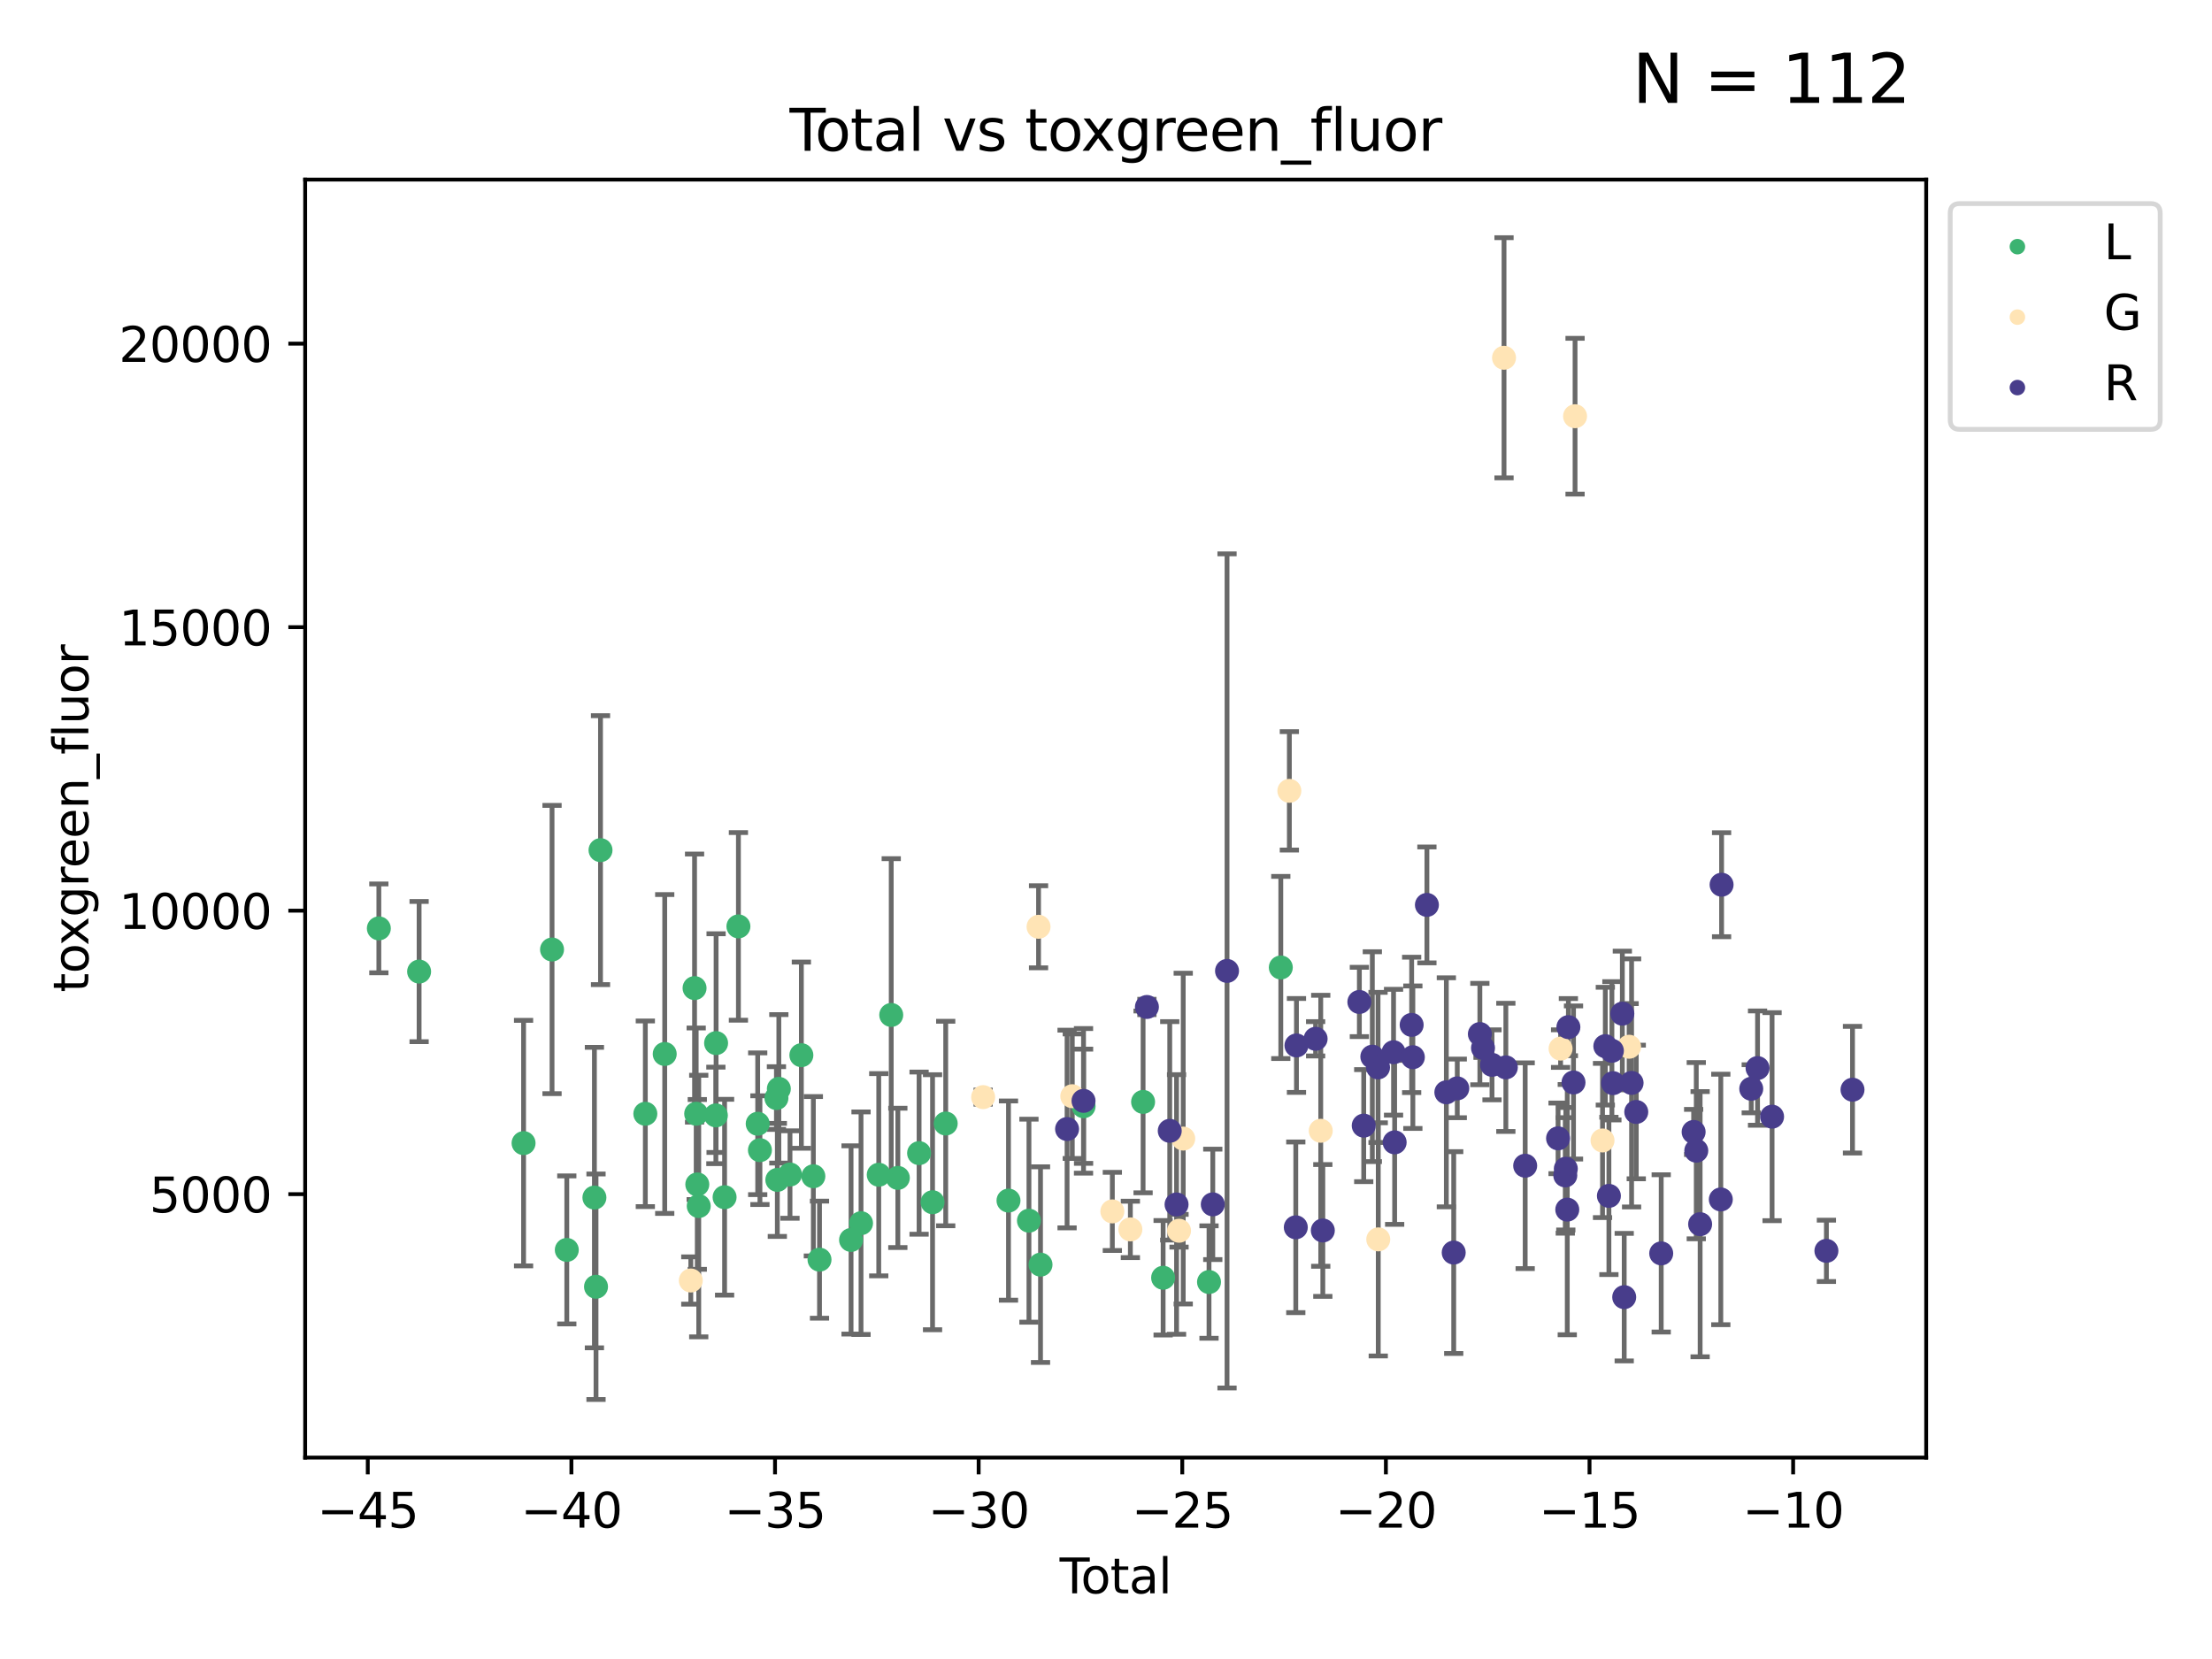 <?xml version="1.0" encoding="utf-8" standalone="no"?>
<!DOCTYPE svg PUBLIC "-//W3C//DTD SVG 1.1//EN"
  "http://www.w3.org/Graphics/SVG/1.1/DTD/svg11.dtd">
<svg xmlns:xlink="http://www.w3.org/1999/xlink" width="460.8pt" height="345.6pt" viewBox="0 0 460.8 345.6" xmlns="http://www.w3.org/2000/svg" version="1.1">
 <defs>
  <style type="text/css">*{stroke-linejoin: round; stroke-linecap: butt}</style>
 </defs>
 <g id="figure_1">
  <g id="patch_1">
   <path d="M 0 345.6 
L 460.8 345.6 
L 460.8 0 
L 0 0 
z
" style="fill: #ffffff"/>
  </g>
  <g id="axes_1">
   <g id="patch_2">
    <path d="M 63.571 303.64 
L 401.26 303.64 
L 401.26 37.411 
L 63.571 37.411 
z
" style="fill: #ffffff"/>
   </g>
   <g id="PathCollection_1">
    <defs>
     <path id="m6567428c56" d="M 0 1.118 
C 0.297 1.118 0.581 1 0.791 0.791 
C 1 0.581 1.118 0.297 1.118 0 
C 1.118 -0.297 1 -0.581 0.791 -0.791 
C 0.581 -1 0.297 -1.118 0 -1.118 
C -0.297 -1.118 -0.581 -1 -0.791 -0.791 
C -1 -0.581 -1.118 -0.297 -1.118 0 
C -1.118 0.297 -1 0.581 -0.791 0.791 
C -0.581 1 -0.297 1.118 0 1.118 
z
" style="stroke: #3cb371"/>
    </defs>
    <g clip-path="url(#pfc5713396d)">
     <use xlink:href="#m6567428c56" x="78.921" y="193.399" style="fill: #3cb371; stroke: #3cb371"/>
     <use xlink:href="#m6567428c56" x="87.309" y="202.397" style="fill: #3cb371; stroke: #3cb371"/>
     <use xlink:href="#m6567428c56" x="109.069" y="238.132" style="fill: #3cb371; stroke: #3cb371"/>
     <use xlink:href="#m6567428c56" x="115" y="197.801" style="fill: #3cb371; stroke: #3cb371"/>
     <use xlink:href="#m6567428c56" x="118.075" y="260.379" style="fill: #3cb371; stroke: #3cb371"/>
     <use xlink:href="#m6567428c56" x="123.827" y="249.477" style="fill: #3cb371; stroke: #3cb371"/>
     <use xlink:href="#m6567428c56" x="124.161" y="268.052" style="fill: #3cb371; stroke: #3cb371"/>
     <use xlink:href="#m6567428c56" x="125.098" y="177.1" style="fill: #3cb371; stroke: #3cb371"/>
     <use xlink:href="#m6567428c56" x="134.434" y="232.019" style="fill: #3cb371; stroke: #3cb371"/>
     <use xlink:href="#m6567428c56" x="138.474" y="219.565" style="fill: #3cb371; stroke: #3cb371"/>
     <use xlink:href="#m6567428c56" x="144.69" y="205.836" style="fill: #3cb371; stroke: #3cb371"/>
     <use xlink:href="#m6567428c56" x="145.029" y="232.016" style="fill: #3cb371; stroke: #3cb371"/>
     <use xlink:href="#m6567428c56" x="145.26" y="246.736" style="fill: #3cb371; stroke: #3cb371"/>
     <use xlink:href="#m6567428c56" x="145.561" y="251.245" style="fill: #3cb371; stroke: #3cb371"/>
     <use xlink:href="#m6567428c56" x="149.129" y="232.36" style="fill: #3cb371; stroke: #3cb371"/>
     <use xlink:href="#m6567428c56" x="149.175" y="217.297" style="fill: #3cb371; stroke: #3cb371"/>
     <use xlink:href="#m6567428c56" x="150.945" y="249.401" style="fill: #3cb371; stroke: #3cb371"/>
     <use xlink:href="#m6567428c56" x="153.826" y="192.986" style="fill: #3cb371; stroke: #3cb371"/>
     <use xlink:href="#m6567428c56" x="157.843" y="234.098" style="fill: #3cb371; stroke: #3cb371"/>
     <use xlink:href="#m6567428c56" x="158.308" y="239.597" style="fill: #3cb371; stroke: #3cb371"/>
     <use xlink:href="#m6567428c56" x="161.745" y="228.745" style="fill: #3cb371; stroke: #3cb371"/>
     <use xlink:href="#m6567428c56" x="161.933" y="245.792" style="fill: #3cb371; stroke: #3cb371"/>
     <use xlink:href="#m6567428c56" x="162.247" y="226.824" style="fill: #3cb371; stroke: #3cb371"/>
     <use xlink:href="#m6567428c56" x="164.571" y="244.674" style="fill: #3cb371; stroke: #3cb371"/>
     <use xlink:href="#m6567428c56" x="166.94" y="219.812" style="fill: #3cb371; stroke: #3cb371"/>
     <use xlink:href="#m6567428c56" x="169.438" y="245.036" style="fill: #3cb371; stroke: #3cb371"/>
     <use xlink:href="#m6567428c56" x="170.719" y="262.409" style="fill: #3cb371; stroke: #3cb371"/>
     <use xlink:href="#m6567428c56" x="177.291" y="258.303" style="fill: #3cb371; stroke: #3cb371"/>
     <use xlink:href="#m6567428c56" x="179.368" y="254.815" style="fill: #3cb371; stroke: #3cb371"/>
     <use xlink:href="#m6567428c56" x="183.06" y="244.72" style="fill: #3cb371; stroke: #3cb371"/>
     <use xlink:href="#m6567428c56" x="185.66" y="211.434" style="fill: #3cb371; stroke: #3cb371"/>
     <use xlink:href="#m6567428c56" x="187.038" y="245.377" style="fill: #3cb371; stroke: #3cb371"/>
     <use xlink:href="#m6567428c56" x="191.463" y="240.22" style="fill: #3cb371; stroke: #3cb371"/>
     <use xlink:href="#m6567428c56" x="194.266" y="250.445" style="fill: #3cb371; stroke: #3cb371"/>
     <use xlink:href="#m6567428c56" x="197.009" y="234.049" style="fill: #3cb371; stroke: #3cb371"/>
     <use xlink:href="#m6567428c56" x="210.088" y="250.102" style="fill: #3cb371; stroke: #3cb371"/>
     <use xlink:href="#m6567428c56" x="214.349" y="254.289" style="fill: #3cb371; stroke: #3cb371"/>
     <use xlink:href="#m6567428c56" x="216.759" y="263.446" style="fill: #3cb371; stroke: #3cb371"/>
     <use xlink:href="#m6567428c56" x="225.73" y="230.453" style="fill: #3cb371; stroke: #3cb371"/>
     <use xlink:href="#m6567428c56" x="238.127" y="229.547" style="fill: #3cb371; stroke: #3cb371"/>
     <use xlink:href="#m6567428c56" x="242.3" y="266.18" style="fill: #3cb371; stroke: #3cb371"/>
     <use xlink:href="#m6567428c56" x="251.86" y="267.071" style="fill: #3cb371; stroke: #3cb371"/>
     <use xlink:href="#m6567428c56" x="266.815" y="201.541" style="fill: #3cb371; stroke: #3cb371"/>
    </g>
   </g>
   <g id="PathCollection_2">
    <defs>
     <path id="m35f0a8c81f" d="M 0 1.118 
C 0.297 1.118 0.581 1 0.791 0.791 
C 1 0.581 1.118 0.297 1.118 0 
C 1.118 -0.297 1 -0.581 0.791 -0.791 
C 0.581 -1 0.297 -1.118 0 -1.118 
C -0.297 -1.118 -0.581 -1 -0.791 -0.791 
C -1 -0.581 -1.118 -0.297 -1.118 0 
C -1.118 0.297 -1 0.581 -0.791 0.791 
C -0.581 1 -0.297 1.118 0 1.118 
z
" style="stroke: #ffe4b5"/>
    </defs>
    <g clip-path="url(#pfc5713396d)">
     <use xlink:href="#m35f0a8c81f" x="143.907" y="266.752" style="fill: #ffe4b5; stroke: #ffe4b5"/>
     <use xlink:href="#m35f0a8c81f" x="204.807" y="228.551" style="fill: #ffe4b5; stroke: #ffe4b5"/>
     <use xlink:href="#m35f0a8c81f" x="216.349" y="193.066" style="fill: #ffe4b5; stroke: #ffe4b5"/>
     <use xlink:href="#m35f0a8c81f" x="223.377" y="228.36" style="fill: #ffe4b5; stroke: #ffe4b5"/>
     <use xlink:href="#m35f0a8c81f" x="231.722" y="252.357" style="fill: #ffe4b5; stroke: #ffe4b5"/>
     <use xlink:href="#m35f0a8c81f" x="235.477" y="256.106" style="fill: #ffe4b5; stroke: #ffe4b5"/>
     <use xlink:href="#m35f0a8c81f" x="245.614" y="256.387" style="fill: #ffe4b5; stroke: #ffe4b5"/>
     <use xlink:href="#m35f0a8c81f" x="246.488" y="237.189" style="fill: #ffe4b5; stroke: #ffe4b5"/>
     <use xlink:href="#m35f0a8c81f" x="268.597" y="164.748" style="fill: #ffe4b5; stroke: #ffe4b5"/>
     <use xlink:href="#m35f0a8c81f" x="275.135" y="235.561" style="fill: #ffe4b5; stroke: #ffe4b5"/>
     <use xlink:href="#m35f0a8c81f" x="287.117" y="258.184" style="fill: #ffe4b5; stroke: #ffe4b5"/>
     <use xlink:href="#m35f0a8c81f" x="313.316" y="74.532" style="fill: #ffe4b5; stroke: #ffe4b5"/>
     <use xlink:href="#m35f0a8c81f" x="325.098" y="218.446" style="fill: #ffe4b5; stroke: #ffe4b5"/>
     <use xlink:href="#m35f0a8c81f" x="328.114" y="86.706" style="fill: #ffe4b5; stroke: #ffe4b5"/>
     <use xlink:href="#m35f0a8c81f" x="333.837" y="237.58" style="fill: #ffe4b5; stroke: #ffe4b5"/>
     <use xlink:href="#m35f0a8c81f" x="339.375" y="218.055" style="fill: #ffe4b5; stroke: #ffe4b5"/>
    </g>
   </g>
   <g id="PathCollection_3">
    <defs>
     <path id="m213985c3f9" d="M 0 1.118 
C 0.297 1.118 0.581 1 0.791 0.791 
C 1 0.581 1.118 0.297 1.118 0 
C 1.118 -0.297 1 -0.581 0.791 -0.791 
C 0.581 -1 0.297 -1.118 0 -1.118 
C -0.297 -1.118 -0.581 -1 -0.791 -0.791 
C -1 -0.581 -1.118 -0.297 -1.118 0 
C -1.118 0.297 -1 0.581 -0.791 0.791 
C -0.581 1 -0.297 1.118 0 1.118 
z
" style="stroke: #483d8b"/>
    </defs>
    <g clip-path="url(#pfc5713396d)">
     <use xlink:href="#m213985c3f9" x="222.291" y="235.198" style="fill: #483d8b; stroke: #483d8b"/>
     <use xlink:href="#m213985c3f9" x="225.717" y="229.328" style="fill: #483d8b; stroke: #483d8b"/>
     <use xlink:href="#m213985c3f9" x="238.923" y="209.77" style="fill: #483d8b; stroke: #483d8b"/>
     <use xlink:href="#m213985c3f9" x="243.679" y="235.572" style="fill: #483d8b; stroke: #483d8b"/>
     <use xlink:href="#m213985c3f9" x="245.098" y="250.909" style="fill: #483d8b; stroke: #483d8b"/>
     <use xlink:href="#m213985c3f9" x="252.646" y="250.891" style="fill: #483d8b; stroke: #483d8b"/>
     <use xlink:href="#m213985c3f9" x="255.613" y="202.261" style="fill: #483d8b; stroke: #483d8b"/>
     <use xlink:href="#m213985c3f9" x="269.938" y="255.672" style="fill: #483d8b; stroke: #483d8b"/>
     <use xlink:href="#m213985c3f9" x="270.077" y="217.787" style="fill: #483d8b; stroke: #483d8b"/>
     <use xlink:href="#m213985c3f9" x="274.066" y="216.402" style="fill: #483d8b; stroke: #483d8b"/>
     <use xlink:href="#m213985c3f9" x="275.568" y="256.33" style="fill: #483d8b; stroke: #483d8b"/>
     <use xlink:href="#m213985c3f9" x="283.18" y="208.727" style="fill: #483d8b; stroke: #483d8b"/>
     <use xlink:href="#m213985c3f9" x="284.089" y="234.489" style="fill: #483d8b; stroke: #483d8b"/>
     <use xlink:href="#m213985c3f9" x="285.882" y="220.125" style="fill: #483d8b; stroke: #483d8b"/>
     <use xlink:href="#m213985c3f9" x="287.071" y="222.36" style="fill: #483d8b; stroke: #483d8b"/>
     <use xlink:href="#m213985c3f9" x="290.301" y="219.2" style="fill: #483d8b; stroke: #483d8b"/>
     <use xlink:href="#m213985c3f9" x="290.532" y="237.973" style="fill: #483d8b; stroke: #483d8b"/>
     <use xlink:href="#m213985c3f9" x="294.074" y="213.504" style="fill: #483d8b; stroke: #483d8b"/>
     <use xlink:href="#m213985c3f9" x="294.324" y="220.235" style="fill: #483d8b; stroke: #483d8b"/>
     <use xlink:href="#m213985c3f9" x="297.251" y="188.508" style="fill: #483d8b; stroke: #483d8b"/>
     <use xlink:href="#m213985c3f9" x="301.301" y="227.548" style="fill: #483d8b; stroke: #483d8b"/>
     <use xlink:href="#m213985c3f9" x="302.835" y="260.933" style="fill: #483d8b; stroke: #483d8b"/>
     <use xlink:href="#m213985c3f9" x="303.577" y="226.729" style="fill: #483d8b; stroke: #483d8b"/>
     <use xlink:href="#m213985c3f9" x="308.284" y="215.41" style="fill: #483d8b; stroke: #483d8b"/>
     <use xlink:href="#m213985c3f9" x="308.939" y="218.314" style="fill: #483d8b; stroke: #483d8b"/>
     <use xlink:href="#m213985c3f9" x="310.812" y="221.827" style="fill: #483d8b; stroke: #483d8b"/>
     <use xlink:href="#m213985c3f9" x="313.695" y="222.353" style="fill: #483d8b; stroke: #483d8b"/>
     <use xlink:href="#m213985c3f9" x="317.723" y="242.841" style="fill: #483d8b; stroke: #483d8b"/>
     <use xlink:href="#m213985c3f9" x="324.572" y="237.14" style="fill: #483d8b; stroke: #483d8b"/>
     <use xlink:href="#m213985c3f9" x="326.078" y="244.863" style="fill: #483d8b; stroke: #483d8b"/>
     <use xlink:href="#m213985c3f9" x="326.188" y="243.47" style="fill: #483d8b; stroke: #483d8b"/>
     <use xlink:href="#m213985c3f9" x="326.491" y="251.987" style="fill: #483d8b; stroke: #483d8b"/>
     <use xlink:href="#m213985c3f9" x="326.724" y="213.971" style="fill: #483d8b; stroke: #483d8b"/>
     <use xlink:href="#m213985c3f9" x="327.791" y="225.5" style="fill: #483d8b; stroke: #483d8b"/>
     <use xlink:href="#m213985c3f9" x="334.418" y="217.936" style="fill: #483d8b; stroke: #483d8b"/>
     <use xlink:href="#m213985c3f9" x="335.165" y="249.124" style="fill: #483d8b; stroke: #483d8b"/>
     <use xlink:href="#m213985c3f9" x="335.789" y="218.899" style="fill: #483d8b; stroke: #483d8b"/>
     <use xlink:href="#m213985c3f9" x="336.026" y="225.64" style="fill: #483d8b; stroke: #483d8b"/>
     <use xlink:href="#m213985c3f9" x="337.964" y="211.166" style="fill: #483d8b; stroke: #483d8b"/>
     <use xlink:href="#m213985c3f9" x="338.353" y="270.22" style="fill: #483d8b; stroke: #483d8b"/>
     <use xlink:href="#m213985c3f9" x="339.89" y="225.59" style="fill: #483d8b; stroke: #483d8b"/>
     <use xlink:href="#m213985c3f9" x="340.864" y="231.642" style="fill: #483d8b; stroke: #483d8b"/>
     <use xlink:href="#m213985c3f9" x="346.061" y="261.105" style="fill: #483d8b; stroke: #483d8b"/>
     <use xlink:href="#m213985c3f9" x="352.816" y="235.806" style="fill: #483d8b; stroke: #483d8b"/>
     <use xlink:href="#m213985c3f9" x="353.365" y="239.711" style="fill: #483d8b; stroke: #483d8b"/>
     <use xlink:href="#m213985c3f9" x="354.168" y="255.021" style="fill: #483d8b; stroke: #483d8b"/>
     <use xlink:href="#m213985c3f9" x="358.475" y="249.866" style="fill: #483d8b; stroke: #483d8b"/>
     <use xlink:href="#m213985c3f9" x="358.638" y="184.301" style="fill: #483d8b; stroke: #483d8b"/>
     <use xlink:href="#m213985c3f9" x="364.815" y="226.811" style="fill: #483d8b; stroke: #483d8b"/>
     <use xlink:href="#m213985c3f9" x="366.13" y="222.5" style="fill: #483d8b; stroke: #483d8b"/>
     <use xlink:href="#m213985c3f9" x="369.157" y="232.623" style="fill: #483d8b; stroke: #483d8b"/>
     <use xlink:href="#m213985c3f9" x="380.474" y="260.573" style="fill: #483d8b; stroke: #483d8b"/>
     <use xlink:href="#m213985c3f9" x="385.911" y="227.004" style="fill: #483d8b; stroke: #483d8b"/>
    </g>
   </g>
   <g id="matplotlib.axis_1">
    <g id="xtick_1">
     <g id="line2d_1">
      <defs>
       <path id="m1eaa6e6edf" d="M 0 0 
L 0 3.5 
" style="stroke: #000000; stroke-width: 0.8"/>
      </defs>
      <g>
       <use xlink:href="#m1eaa6e6edf" x="76.615" y="303.64" style="stroke: #000000; stroke-width: 0.8"/>
      </g>
     </g>
     <g id="text_1">
      <!-- −45 -->
      <g transform="translate(66.063 318.238)scale(0.1 -0.1)">
       <defs>
        <path id="DejaVuSans-2212" d="M 678 2272 
L 4684 2272 
L 4684 1741 
L 678 1741 
L 678 2272 
z
" transform="scale(0.016)"/>
        <path id="DejaVuSans-34" d="M 2419 4116 
L 825 1625 
L 2419 1625 
L 2419 4116 
z
M 2253 4666 
L 3047 4666 
L 3047 1625 
L 3713 1625 
L 3713 1100 
L 3047 1100 
L 3047 0 
L 2419 0 
L 2419 1100 
L 313 1100 
L 313 1709 
L 2253 4666 
z
" transform="scale(0.016)"/>
        <path id="DejaVuSans-35" d="M 691 4666 
L 3169 4666 
L 3169 4134 
L 1269 4134 
L 1269 2991 
Q 1406 3038 1543 3061 
Q 1681 3084 1819 3084 
Q 2600 3084 3056 2656 
Q 3513 2228 3513 1497 
Q 3513 744 3044 326 
Q 2575 -91 1722 -91 
Q 1428 -91 1123 -41 
Q 819 9 494 109 
L 494 744 
Q 775 591 1075 516 
Q 1375 441 1709 441 
Q 2250 441 2565 725 
Q 2881 1009 2881 1497 
Q 2881 1984 2565 2268 
Q 2250 2553 1709 2553 
Q 1456 2553 1204 2497 
Q 953 2441 691 2322 
L 691 4666 
z
" transform="scale(0.016)"/>
       </defs>
       <use xlink:href="#DejaVuSans-2212"/>
       <use xlink:href="#DejaVuSans-34" x="83.789"/>
       <use xlink:href="#DejaVuSans-35" x="147.412"/>
      </g>
     </g>
    </g>
    <g id="xtick_2">
     <g id="line2d_2">
      <g>
       <use xlink:href="#m1eaa6e6edf" x="119.033" y="303.64" style="stroke: #000000; stroke-width: 0.8"/>
      </g>
     </g>
     <g id="text_2">
      <!-- −40 -->
      <g transform="translate(108.481 318.238)scale(0.1 -0.1)">
       <defs>
        <path id="DejaVuSans-30" d="M 2034 4250 
Q 1547 4250 1301 3770 
Q 1056 3291 1056 2328 
Q 1056 1369 1301 889 
Q 1547 409 2034 409 
Q 2525 409 2770 889 
Q 3016 1369 3016 2328 
Q 3016 3291 2770 3770 
Q 2525 4250 2034 4250 
z
M 2034 4750 
Q 2819 4750 3233 4129 
Q 3647 3509 3647 2328 
Q 3647 1150 3233 529 
Q 2819 -91 2034 -91 
Q 1250 -91 836 529 
Q 422 1150 422 2328 
Q 422 3509 836 4129 
Q 1250 4750 2034 4750 
z
" transform="scale(0.016)"/>
       </defs>
       <use xlink:href="#DejaVuSans-2212"/>
       <use xlink:href="#DejaVuSans-34" x="83.789"/>
       <use xlink:href="#DejaVuSans-30" x="147.412"/>
      </g>
     </g>
    </g>
    <g id="xtick_3">
     <g id="line2d_3">
      <g>
       <use xlink:href="#m1eaa6e6edf" x="161.452" y="303.64" style="stroke: #000000; stroke-width: 0.8"/>
      </g>
     </g>
     <g id="text_3">
      <!-- −35 -->
      <g transform="translate(150.899 318.238)scale(0.1 -0.1)">
       <defs>
        <path id="DejaVuSans-33" d="M 2597 2516 
Q 3050 2419 3304 2112 
Q 3559 1806 3559 1356 
Q 3559 666 3084 287 
Q 2609 -91 1734 -91 
Q 1441 -91 1130 -33 
Q 819 25 488 141 
L 488 750 
Q 750 597 1062 519 
Q 1375 441 1716 441 
Q 2309 441 2620 675 
Q 2931 909 2931 1356 
Q 2931 1769 2642 2001 
Q 2353 2234 1838 2234 
L 1294 2234 
L 1294 2753 
L 1863 2753 
Q 2328 2753 2575 2939 
Q 2822 3125 2822 3475 
Q 2822 3834 2567 4026 
Q 2313 4219 1838 4219 
Q 1578 4219 1281 4162 
Q 984 4106 628 3988 
L 628 4550 
Q 988 4650 1302 4700 
Q 1616 4750 1894 4750 
Q 2613 4750 3031 4423 
Q 3450 4097 3450 3541 
Q 3450 3153 3228 2886 
Q 3006 2619 2597 2516 
z
" transform="scale(0.016)"/>
       </defs>
       <use xlink:href="#DejaVuSans-2212"/>
       <use xlink:href="#DejaVuSans-33" x="83.789"/>
       <use xlink:href="#DejaVuSans-35" x="147.412"/>
      </g>
     </g>
    </g>
    <g id="xtick_4">
     <g id="line2d_4">
      <g>
       <use xlink:href="#m1eaa6e6edf" x="203.87" y="303.64" style="stroke: #000000; stroke-width: 0.8"/>
      </g>
     </g>
     <g id="text_4">
      <!-- −30 -->
      <g transform="translate(193.318 318.238)scale(0.1 -0.1)">
       <use xlink:href="#DejaVuSans-2212"/>
       <use xlink:href="#DejaVuSans-33" x="83.789"/>
       <use xlink:href="#DejaVuSans-30" x="147.412"/>
      </g>
     </g>
    </g>
    <g id="xtick_5">
     <g id="line2d_5">
      <g>
       <use xlink:href="#m1eaa6e6edf" x="246.288" y="303.64" style="stroke: #000000; stroke-width: 0.8"/>
      </g>
     </g>
     <g id="text_5">
      <!-- −25 -->
      <g transform="translate(235.736 318.238)scale(0.1 -0.1)">
       <defs>
        <path id="DejaVuSans-32" d="M 1228 531 
L 3431 531 
L 3431 0 
L 469 0 
L 469 531 
Q 828 903 1448 1529 
Q 2069 2156 2228 2338 
Q 2531 2678 2651 2914 
Q 2772 3150 2772 3378 
Q 2772 3750 2511 3984 
Q 2250 4219 1831 4219 
Q 1534 4219 1204 4116 
Q 875 4013 500 3803 
L 500 4441 
Q 881 4594 1212 4672 
Q 1544 4750 1819 4750 
Q 2544 4750 2975 4387 
Q 3406 4025 3406 3419 
Q 3406 3131 3298 2873 
Q 3191 2616 2906 2266 
Q 2828 2175 2409 1742 
Q 1991 1309 1228 531 
z
" transform="scale(0.016)"/>
       </defs>
       <use xlink:href="#DejaVuSans-2212"/>
       <use xlink:href="#DejaVuSans-32" x="83.789"/>
       <use xlink:href="#DejaVuSans-35" x="147.412"/>
      </g>
     </g>
    </g>
    <g id="xtick_6">
     <g id="line2d_6">
      <g>
       <use xlink:href="#m1eaa6e6edf" x="288.707" y="303.64" style="stroke: #000000; stroke-width: 0.8"/>
      </g>
     </g>
     <g id="text_6">
      <!-- −20 -->
      <g transform="translate(278.154 318.238)scale(0.1 -0.1)">
       <use xlink:href="#DejaVuSans-2212"/>
       <use xlink:href="#DejaVuSans-32" x="83.789"/>
       <use xlink:href="#DejaVuSans-30" x="147.412"/>
      </g>
     </g>
    </g>
    <g id="xtick_7">
     <g id="line2d_7">
      <g>
       <use xlink:href="#m1eaa6e6edf" x="331.125" y="303.64" style="stroke: #000000; stroke-width: 0.8"/>
      </g>
     </g>
     <g id="text_7">
      <!-- −15 -->
      <g transform="translate(320.573 318.238)scale(0.1 -0.1)">
       <defs>
        <path id="DejaVuSans-31" d="M 794 531 
L 1825 531 
L 1825 4091 
L 703 3866 
L 703 4441 
L 1819 4666 
L 2450 4666 
L 2450 531 
L 3481 531 
L 3481 0 
L 794 0 
L 794 531 
z
" transform="scale(0.016)"/>
       </defs>
       <use xlink:href="#DejaVuSans-2212"/>
       <use xlink:href="#DejaVuSans-31" x="83.789"/>
       <use xlink:href="#DejaVuSans-35" x="147.412"/>
      </g>
     </g>
    </g>
    <g id="xtick_8">
     <g id="line2d_8">
      <g>
       <use xlink:href="#m1eaa6e6edf" x="373.543" y="303.64" style="stroke: #000000; stroke-width: 0.8"/>
      </g>
     </g>
     <g id="text_8">
      <!-- −10 -->
      <g transform="translate(362.991 318.238)scale(0.1 -0.1)">
       <use xlink:href="#DejaVuSans-2212"/>
       <use xlink:href="#DejaVuSans-31" x="83.789"/>
       <use xlink:href="#DejaVuSans-30" x="147.412"/>
      </g>
     </g>
    </g>
    <g id="text_9">
     <!-- Total -->
     <g transform="translate(220.739 331.917)scale(0.1 -0.1)">
      <defs>
       <path id="DejaVuSans-54" d="M -19 4666 
L 3928 4666 
L 3928 4134 
L 2272 4134 
L 2272 0 
L 1638 0 
L 1638 4134 
L -19 4134 
L -19 4666 
z
" transform="scale(0.016)"/>
       <path id="DejaVuSans-6f" d="M 1959 3097 
Q 1497 3097 1228 2736 
Q 959 2375 959 1747 
Q 959 1119 1226 758 
Q 1494 397 1959 397 
Q 2419 397 2687 759 
Q 2956 1122 2956 1747 
Q 2956 2369 2687 2733 
Q 2419 3097 1959 3097 
z
M 1959 3584 
Q 2709 3584 3137 3096 
Q 3566 2609 3566 1747 
Q 3566 888 3137 398 
Q 2709 -91 1959 -91 
Q 1206 -91 779 398 
Q 353 888 353 1747 
Q 353 2609 779 3096 
Q 1206 3584 1959 3584 
z
" transform="scale(0.016)"/>
       <path id="DejaVuSans-74" d="M 1172 4494 
L 1172 3500 
L 2356 3500 
L 2356 3053 
L 1172 3053 
L 1172 1153 
Q 1172 725 1289 603 
Q 1406 481 1766 481 
L 2356 481 
L 2356 0 
L 1766 0 
Q 1100 0 847 248 
Q 594 497 594 1153 
L 594 3053 
L 172 3053 
L 172 3500 
L 594 3500 
L 594 4494 
L 1172 4494 
z
" transform="scale(0.016)"/>
       <path id="DejaVuSans-61" d="M 2194 1759 
Q 1497 1759 1228 1600 
Q 959 1441 959 1056 
Q 959 750 1161 570 
Q 1363 391 1709 391 
Q 2188 391 2477 730 
Q 2766 1069 2766 1631 
L 2766 1759 
L 2194 1759 
z
M 3341 1997 
L 3341 0 
L 2766 0 
L 2766 531 
Q 2569 213 2275 61 
Q 1981 -91 1556 -91 
Q 1019 -91 701 211 
Q 384 513 384 1019 
Q 384 1609 779 1909 
Q 1175 2209 1959 2209 
L 2766 2209 
L 2766 2266 
Q 2766 2663 2505 2880 
Q 2244 3097 1772 3097 
Q 1472 3097 1187 3025 
Q 903 2953 641 2809 
L 641 3341 
Q 956 3463 1253 3523 
Q 1550 3584 1831 3584 
Q 2591 3584 2966 3190 
Q 3341 2797 3341 1997 
z
" transform="scale(0.016)"/>
       <path id="DejaVuSans-6c" d="M 603 4863 
L 1178 4863 
L 1178 0 
L 603 0 
L 603 4863 
z
" transform="scale(0.016)"/>
      </defs>
      <use xlink:href="#DejaVuSans-54"/>
      <use xlink:href="#DejaVuSans-6f" x="44.084"/>
      <use xlink:href="#DejaVuSans-74" x="105.266"/>
      <use xlink:href="#DejaVuSans-61" x="144.475"/>
      <use xlink:href="#DejaVuSans-6c" x="205.754"/>
     </g>
    </g>
   </g>
   <g id="matplotlib.axis_2">
    <g id="ytick_1">
     <g id="line2d_9">
      <defs>
       <path id="m129fdc6939" d="M 0 0 
L -3.5 0 
" style="stroke: #000000; stroke-width: 0.8"/>
      </defs>
      <g>
       <use xlink:href="#m129fdc6939" x="63.571" y="248.767" style="stroke: #000000; stroke-width: 0.8"/>
      </g>
     </g>
     <g id="text_10">
      <!-- 5000 -->
      <g transform="translate(31.121 252.567)scale(0.1 -0.1)">
       <use xlink:href="#DejaVuSans-35"/>
       <use xlink:href="#DejaVuSans-30" x="63.623"/>
       <use xlink:href="#DejaVuSans-30" x="127.246"/>
       <use xlink:href="#DejaVuSans-30" x="190.869"/>
      </g>
     </g>
    </g>
    <g id="ytick_2">
     <g id="line2d_10">
      <g>
       <use xlink:href="#m129fdc6939" x="63.571" y="189.708" style="stroke: #000000; stroke-width: 0.8"/>
      </g>
     </g>
     <g id="text_11">
      <!-- 10000 -->
      <g transform="translate(24.759 193.507)scale(0.1 -0.1)">
       <use xlink:href="#DejaVuSans-31"/>
       <use xlink:href="#DejaVuSans-30" x="63.623"/>
       <use xlink:href="#DejaVuSans-30" x="127.246"/>
       <use xlink:href="#DejaVuSans-30" x="190.869"/>
       <use xlink:href="#DejaVuSans-30" x="254.492"/>
      </g>
     </g>
    </g>
    <g id="ytick_3">
     <g id="line2d_11">
      <g>
       <use xlink:href="#m129fdc6939" x="63.571" y="130.649" style="stroke: #000000; stroke-width: 0.8"/>
      </g>
     </g>
     <g id="text_12">
      <!-- 15000 -->
      <g transform="translate(24.759 134.448)scale(0.1 -0.1)">
       <use xlink:href="#DejaVuSans-31"/>
       <use xlink:href="#DejaVuSans-35" x="63.623"/>
       <use xlink:href="#DejaVuSans-30" x="127.246"/>
       <use xlink:href="#DejaVuSans-30" x="190.869"/>
       <use xlink:href="#DejaVuSans-30" x="254.492"/>
      </g>
     </g>
    </g>
    <g id="ytick_4">
     <g id="line2d_12">
      <g>
       <use xlink:href="#m129fdc6939" x="63.571" y="71.59" style="stroke: #000000; stroke-width: 0.8"/>
      </g>
     </g>
     <g id="text_13">
      <!-- 20000 -->
      <g transform="translate(24.759 75.389)scale(0.1 -0.1)">
       <use xlink:href="#DejaVuSans-32"/>
       <use xlink:href="#DejaVuSans-30" x="63.623"/>
       <use xlink:href="#DejaVuSans-30" x="127.246"/>
       <use xlink:href="#DejaVuSans-30" x="190.869"/>
       <use xlink:href="#DejaVuSans-30" x="254.492"/>
      </g>
     </g>
    </g>
    <g id="text_14">
     <!-- toxgreen_fluor -->
     <g transform="translate(18.401 206.72)rotate(-90)scale(0.1 -0.1)">
      <defs>
       <path id="DejaVuSans-78" d="M 3513 3500 
L 2247 1797 
L 3578 0 
L 2900 0 
L 1881 1375 
L 863 0 
L 184 0 
L 1544 1831 
L 300 3500 
L 978 3500 
L 1906 2253 
L 2834 3500 
L 3513 3500 
z
" transform="scale(0.016)"/>
       <path id="DejaVuSans-67" d="M 2906 1791 
Q 2906 2416 2648 2759 
Q 2391 3103 1925 3103 
Q 1463 3103 1205 2759 
Q 947 2416 947 1791 
Q 947 1169 1205 825 
Q 1463 481 1925 481 
Q 2391 481 2648 825 
Q 2906 1169 2906 1791 
z
M 3481 434 
Q 3481 -459 3084 -895 
Q 2688 -1331 1869 -1331 
Q 1566 -1331 1297 -1286 
Q 1028 -1241 775 -1147 
L 775 -588 
Q 1028 -725 1275 -790 
Q 1522 -856 1778 -856 
Q 2344 -856 2625 -561 
Q 2906 -266 2906 331 
L 2906 616 
Q 2728 306 2450 153 
Q 2172 0 1784 0 
Q 1141 0 747 490 
Q 353 981 353 1791 
Q 353 2603 747 3093 
Q 1141 3584 1784 3584 
Q 2172 3584 2450 3431 
Q 2728 3278 2906 2969 
L 2906 3500 
L 3481 3500 
L 3481 434 
z
" transform="scale(0.016)"/>
       <path id="DejaVuSans-72" d="M 2631 2963 
Q 2534 3019 2420 3045 
Q 2306 3072 2169 3072 
Q 1681 3072 1420 2755 
Q 1159 2438 1159 1844 
L 1159 0 
L 581 0 
L 581 3500 
L 1159 3500 
L 1159 2956 
Q 1341 3275 1631 3429 
Q 1922 3584 2338 3584 
Q 2397 3584 2469 3576 
Q 2541 3569 2628 3553 
L 2631 2963 
z
" transform="scale(0.016)"/>
       <path id="DejaVuSans-65" d="M 3597 1894 
L 3597 1613 
L 953 1613 
Q 991 1019 1311 708 
Q 1631 397 2203 397 
Q 2534 397 2845 478 
Q 3156 559 3463 722 
L 3463 178 
Q 3153 47 2828 -22 
Q 2503 -91 2169 -91 
Q 1331 -91 842 396 
Q 353 884 353 1716 
Q 353 2575 817 3079 
Q 1281 3584 2069 3584 
Q 2775 3584 3186 3129 
Q 3597 2675 3597 1894 
z
M 3022 2063 
Q 3016 2534 2758 2815 
Q 2500 3097 2075 3097 
Q 1594 3097 1305 2825 
Q 1016 2553 972 2059 
L 3022 2063 
z
" transform="scale(0.016)"/>
       <path id="DejaVuSans-6e" d="M 3513 2113 
L 3513 0 
L 2938 0 
L 2938 2094 
Q 2938 2591 2744 2837 
Q 2550 3084 2163 3084 
Q 1697 3084 1428 2787 
Q 1159 2491 1159 1978 
L 1159 0 
L 581 0 
L 581 3500 
L 1159 3500 
L 1159 2956 
Q 1366 3272 1645 3428 
Q 1925 3584 2291 3584 
Q 2894 3584 3203 3211 
Q 3513 2838 3513 2113 
z
" transform="scale(0.016)"/>
       <path id="DejaVuSans-5f" d="M 3263 -1063 
L 3263 -1509 
L -63 -1509 
L -63 -1063 
L 3263 -1063 
z
" transform="scale(0.016)"/>
       <path id="DejaVuSans-66" d="M 2375 4863 
L 2375 4384 
L 1825 4384 
Q 1516 4384 1395 4259 
Q 1275 4134 1275 3809 
L 1275 3500 
L 2222 3500 
L 2222 3053 
L 1275 3053 
L 1275 0 
L 697 0 
L 697 3053 
L 147 3053 
L 147 3500 
L 697 3500 
L 697 3744 
Q 697 4328 969 4595 
Q 1241 4863 1831 4863 
L 2375 4863 
z
" transform="scale(0.016)"/>
       <path id="DejaVuSans-75" d="M 544 1381 
L 544 3500 
L 1119 3500 
L 1119 1403 
Q 1119 906 1312 657 
Q 1506 409 1894 409 
Q 2359 409 2629 706 
Q 2900 1003 2900 1516 
L 2900 3500 
L 3475 3500 
L 3475 0 
L 2900 0 
L 2900 538 
Q 2691 219 2414 64 
Q 2138 -91 1772 -91 
Q 1169 -91 856 284 
Q 544 659 544 1381 
z
M 1991 3584 
L 1991 3584 
z
" transform="scale(0.016)"/>
      </defs>
      <use xlink:href="#DejaVuSans-74"/>
      <use xlink:href="#DejaVuSans-6f" x="39.209"/>
      <use xlink:href="#DejaVuSans-78" x="97.266"/>
      <use xlink:href="#DejaVuSans-67" x="156.445"/>
      <use xlink:href="#DejaVuSans-72" x="219.922"/>
      <use xlink:href="#DejaVuSans-65" x="258.785"/>
      <use xlink:href="#DejaVuSans-65" x="320.309"/>
      <use xlink:href="#DejaVuSans-6e" x="381.832"/>
      <use xlink:href="#DejaVuSans-5f" x="445.211"/>
      <use xlink:href="#DejaVuSans-66" x="495.211"/>
      <use xlink:href="#DejaVuSans-6c" x="530.416"/>
      <use xlink:href="#DejaVuSans-75" x="558.199"/>
      <use xlink:href="#DejaVuSans-6f" x="621.578"/>
      <use xlink:href="#DejaVuSans-72" x="682.76"/>
     </g>
    </g>
   </g>
   <g id="LineCollection_1">
    <path d="M 78.921 202.652 
L 78.921 184.146 
" clip-path="url(#pfc5713396d)" style="fill: none; stroke: #696969"/>
    <path d="M 87.309 217 
L 87.309 187.794 
" clip-path="url(#pfc5713396d)" style="fill: none; stroke: #696969"/>
    <path d="M 109.069 263.707 
L 109.069 212.557 
" clip-path="url(#pfc5713396d)" style="fill: none; stroke: #696969"/>
    <path d="M 115 227.822 
L 115 167.78 
" clip-path="url(#pfc5713396d)" style="fill: none; stroke: #696969"/>
    <path d="M 118.075 275.795 
L 118.075 244.963 
" clip-path="url(#pfc5713396d)" style="fill: none; stroke: #696969"/>
    <path d="M 123.827 280.773 
L 123.827 218.181 
" clip-path="url(#pfc5713396d)" style="fill: none; stroke: #696969"/>
    <path d="M 124.161 291.539 
L 124.161 244.564 
" clip-path="url(#pfc5713396d)" style="fill: none; stroke: #696969"/>
    <path d="M 125.098 205.11 
L 125.098 149.091 
" clip-path="url(#pfc5713396d)" style="fill: none; stroke: #696969"/>
    <path d="M 134.434 251.355 
L 134.434 212.684 
" clip-path="url(#pfc5713396d)" style="fill: none; stroke: #696969"/>
    <path d="M 138.474 252.775 
L 138.474 186.356 
" clip-path="url(#pfc5713396d)" style="fill: none; stroke: #696969"/>
    <path d="M 144.69 233.76 
L 144.69 177.913 
" clip-path="url(#pfc5713396d)" style="fill: none; stroke: #696969"/>
    <path d="M 145.029 249.88 
L 145.029 214.152 
" clip-path="url(#pfc5713396d)" style="fill: none; stroke: #696969"/>
    <path d="M 145.26 264.421 
L 145.26 229.05 
" clip-path="url(#pfc5713396d)" style="fill: none; stroke: #696969"/>
    <path d="M 145.561 278.489 
L 145.561 224 
" clip-path="url(#pfc5713396d)" style="fill: none; stroke: #696969"/>
    <path d="M 149.129 242.414 
L 149.129 222.306 
" clip-path="url(#pfc5713396d)" style="fill: none; stroke: #696969"/>
    <path d="M 149.175 240.073 
L 149.175 194.521 
" clip-path="url(#pfc5713396d)" style="fill: none; stroke: #696969"/>
    <path d="M 150.945 269.794 
L 150.945 229.008 
" clip-path="url(#pfc5713396d)" style="fill: none; stroke: #696969"/>
    <path d="M 153.826 212.529 
L 153.826 173.443 
" clip-path="url(#pfc5713396d)" style="fill: none; stroke: #696969"/>
    <path d="M 157.843 248.864 
L 157.843 219.333 
" clip-path="url(#pfc5713396d)" style="fill: none; stroke: #696969"/>
    <path d="M 158.308 250.922 
L 158.308 228.273 
" clip-path="url(#pfc5713396d)" style="fill: none; stroke: #696969"/>
    <path d="M 161.745 235.278 
L 161.745 222.212 
" clip-path="url(#pfc5713396d)" style="fill: none; stroke: #696969"/>
    <path d="M 161.933 257.57 
L 161.933 234.015 
" clip-path="url(#pfc5713396d)" style="fill: none; stroke: #696969"/>
    <path d="M 162.247 242.29 
L 162.247 211.358 
" clip-path="url(#pfc5713396d)" style="fill: none; stroke: #696969"/>
    <path d="M 164.571 253.784 
L 164.571 235.563 
" clip-path="url(#pfc5713396d)" style="fill: none; stroke: #696969"/>
    <path d="M 166.94 239.205 
L 166.94 200.419 
" clip-path="url(#pfc5713396d)" style="fill: none; stroke: #696969"/>
    <path d="M 169.438 261.635 
L 169.438 228.436 
" clip-path="url(#pfc5713396d)" style="fill: none; stroke: #696969"/>
    <path d="M 170.719 274.603 
L 170.719 250.215 
" clip-path="url(#pfc5713396d)" style="fill: none; stroke: #696969"/>
    <path d="M 177.291 277.909 
L 177.291 238.696 
" clip-path="url(#pfc5713396d)" style="fill: none; stroke: #696969"/>
    <path d="M 179.368 277.993 
L 179.368 231.636 
" clip-path="url(#pfc5713396d)" style="fill: none; stroke: #696969"/>
    <path d="M 183.06 265.787 
L 183.06 223.654 
" clip-path="url(#pfc5713396d)" style="fill: none; stroke: #696969"/>
    <path d="M 185.66 243.992 
L 185.66 178.875 
" clip-path="url(#pfc5713396d)" style="fill: none; stroke: #696969"/>
    <path d="M 187.038 259.889 
L 187.038 230.864 
" clip-path="url(#pfc5713396d)" style="fill: none; stroke: #696969"/>
    <path d="M 191.463 257.112 
L 191.463 223.329 
" clip-path="url(#pfc5713396d)" style="fill: none; stroke: #696969"/>
    <path d="M 194.266 277.007 
L 194.266 223.883 
" clip-path="url(#pfc5713396d)" style="fill: none; stroke: #696969"/>
    <path d="M 197.009 255.35 
L 197.009 212.748 
" clip-path="url(#pfc5713396d)" style="fill: none; stroke: #696969"/>
    <path d="M 210.088 270.852 
L 210.088 229.351 
" clip-path="url(#pfc5713396d)" style="fill: none; stroke: #696969"/>
    <path d="M 214.349 275.435 
L 214.349 233.143 
" clip-path="url(#pfc5713396d)" style="fill: none; stroke: #696969"/>
    <path d="M 216.759 283.826 
L 216.759 243.067 
" clip-path="url(#pfc5713396d)" style="fill: none; stroke: #696969"/>
    <path d="M 225.73 242.353 
L 225.73 218.553 
" clip-path="url(#pfc5713396d)" style="fill: none; stroke: #696969"/>
    <path d="M 238.127 248.484 
L 238.127 210.611 
" clip-path="url(#pfc5713396d)" style="fill: none; stroke: #696969"/>
    <path d="M 242.3 278.103 
L 242.3 254.256 
" clip-path="url(#pfc5713396d)" style="fill: none; stroke: #696969"/>
    <path d="M 251.86 278.782 
L 251.86 255.361 
" clip-path="url(#pfc5713396d)" style="fill: none; stroke: #696969"/>
    <path d="M 266.815 220.515 
L 266.815 182.566 
" clip-path="url(#pfc5713396d)" style="fill: none; stroke: #696969"/>
   </g>
   <g id="line2d_13">
    <defs>
     <path id="m466b17d8a2" d="M 2 0 
L -2 -0 
" style="stroke: #696969"/>
    </defs>
    <g clip-path="url(#pfc5713396d)">
     <use xlink:href="#m466b17d8a2" x="78.921" y="202.652" style="fill: #696969; stroke: #696969"/>
     <use xlink:href="#m466b17d8a2" x="87.309" y="217" style="fill: #696969; stroke: #696969"/>
     <use xlink:href="#m466b17d8a2" x="109.069" y="263.707" style="fill: #696969; stroke: #696969"/>
     <use xlink:href="#m466b17d8a2" x="115" y="227.822" style="fill: #696969; stroke: #696969"/>
     <use xlink:href="#m466b17d8a2" x="118.075" y="275.795" style="fill: #696969; stroke: #696969"/>
     <use xlink:href="#m466b17d8a2" x="123.827" y="280.773" style="fill: #696969; stroke: #696969"/>
     <use xlink:href="#m466b17d8a2" x="124.161" y="291.539" style="fill: #696969; stroke: #696969"/>
     <use xlink:href="#m466b17d8a2" x="125.098" y="205.11" style="fill: #696969; stroke: #696969"/>
     <use xlink:href="#m466b17d8a2" x="134.434" y="251.355" style="fill: #696969; stroke: #696969"/>
     <use xlink:href="#m466b17d8a2" x="138.474" y="252.775" style="fill: #696969; stroke: #696969"/>
     <use xlink:href="#m466b17d8a2" x="144.69" y="233.76" style="fill: #696969; stroke: #696969"/>
     <use xlink:href="#m466b17d8a2" x="145.029" y="249.88" style="fill: #696969; stroke: #696969"/>
     <use xlink:href="#m466b17d8a2" x="145.26" y="264.421" style="fill: #696969; stroke: #696969"/>
     <use xlink:href="#m466b17d8a2" x="145.561" y="278.489" style="fill: #696969; stroke: #696969"/>
     <use xlink:href="#m466b17d8a2" x="149.129" y="242.414" style="fill: #696969; stroke: #696969"/>
     <use xlink:href="#m466b17d8a2" x="149.175" y="240.073" style="fill: #696969; stroke: #696969"/>
     <use xlink:href="#m466b17d8a2" x="150.945" y="269.794" style="fill: #696969; stroke: #696969"/>
     <use xlink:href="#m466b17d8a2" x="153.826" y="212.529" style="fill: #696969; stroke: #696969"/>
     <use xlink:href="#m466b17d8a2" x="157.843" y="248.864" style="fill: #696969; stroke: #696969"/>
     <use xlink:href="#m466b17d8a2" x="158.308" y="250.922" style="fill: #696969; stroke: #696969"/>
     <use xlink:href="#m466b17d8a2" x="161.745" y="235.278" style="fill: #696969; stroke: #696969"/>
     <use xlink:href="#m466b17d8a2" x="161.933" y="257.57" style="fill: #696969; stroke: #696969"/>
     <use xlink:href="#m466b17d8a2" x="162.247" y="242.29" style="fill: #696969; stroke: #696969"/>
     <use xlink:href="#m466b17d8a2" x="164.571" y="253.784" style="fill: #696969; stroke: #696969"/>
     <use xlink:href="#m466b17d8a2" x="166.94" y="239.205" style="fill: #696969; stroke: #696969"/>
     <use xlink:href="#m466b17d8a2" x="169.438" y="261.635" style="fill: #696969; stroke: #696969"/>
     <use xlink:href="#m466b17d8a2" x="170.719" y="274.603" style="fill: #696969; stroke: #696969"/>
     <use xlink:href="#m466b17d8a2" x="177.291" y="277.909" style="fill: #696969; stroke: #696969"/>
     <use xlink:href="#m466b17d8a2" x="179.368" y="277.993" style="fill: #696969; stroke: #696969"/>
     <use xlink:href="#m466b17d8a2" x="183.06" y="265.787" style="fill: #696969; stroke: #696969"/>
     <use xlink:href="#m466b17d8a2" x="185.66" y="243.992" style="fill: #696969; stroke: #696969"/>
     <use xlink:href="#m466b17d8a2" x="187.038" y="259.889" style="fill: #696969; stroke: #696969"/>
     <use xlink:href="#m466b17d8a2" x="191.463" y="257.112" style="fill: #696969; stroke: #696969"/>
     <use xlink:href="#m466b17d8a2" x="194.266" y="277.007" style="fill: #696969; stroke: #696969"/>
     <use xlink:href="#m466b17d8a2" x="197.009" y="255.35" style="fill: #696969; stroke: #696969"/>
     <use xlink:href="#m466b17d8a2" x="210.088" y="270.852" style="fill: #696969; stroke: #696969"/>
     <use xlink:href="#m466b17d8a2" x="214.349" y="275.435" style="fill: #696969; stroke: #696969"/>
     <use xlink:href="#m466b17d8a2" x="216.759" y="283.826" style="fill: #696969; stroke: #696969"/>
     <use xlink:href="#m466b17d8a2" x="225.73" y="242.353" style="fill: #696969; stroke: #696969"/>
     <use xlink:href="#m466b17d8a2" x="238.127" y="248.484" style="fill: #696969; stroke: #696969"/>
     <use xlink:href="#m466b17d8a2" x="242.3" y="278.103" style="fill: #696969; stroke: #696969"/>
     <use xlink:href="#m466b17d8a2" x="251.86" y="278.782" style="fill: #696969; stroke: #696969"/>
     <use xlink:href="#m466b17d8a2" x="266.815" y="220.515" style="fill: #696969; stroke: #696969"/>
    </g>
   </g>
   <g id="line2d_14">
    <g clip-path="url(#pfc5713396d)">
     <use xlink:href="#m466b17d8a2" x="78.921" y="184.146" style="fill: #696969; stroke: #696969"/>
     <use xlink:href="#m466b17d8a2" x="87.309" y="187.794" style="fill: #696969; stroke: #696969"/>
     <use xlink:href="#m466b17d8a2" x="109.069" y="212.557" style="fill: #696969; stroke: #696969"/>
     <use xlink:href="#m466b17d8a2" x="115" y="167.78" style="fill: #696969; stroke: #696969"/>
     <use xlink:href="#m466b17d8a2" x="118.075" y="244.963" style="fill: #696969; stroke: #696969"/>
     <use xlink:href="#m466b17d8a2" x="123.827" y="218.181" style="fill: #696969; stroke: #696969"/>
     <use xlink:href="#m466b17d8a2" x="124.161" y="244.564" style="fill: #696969; stroke: #696969"/>
     <use xlink:href="#m466b17d8a2" x="125.098" y="149.091" style="fill: #696969; stroke: #696969"/>
     <use xlink:href="#m466b17d8a2" x="134.434" y="212.684" style="fill: #696969; stroke: #696969"/>
     <use xlink:href="#m466b17d8a2" x="138.474" y="186.356" style="fill: #696969; stroke: #696969"/>
     <use xlink:href="#m466b17d8a2" x="144.69" y="177.913" style="fill: #696969; stroke: #696969"/>
     <use xlink:href="#m466b17d8a2" x="145.029" y="214.152" style="fill: #696969; stroke: #696969"/>
     <use xlink:href="#m466b17d8a2" x="145.26" y="229.05" style="fill: #696969; stroke: #696969"/>
     <use xlink:href="#m466b17d8a2" x="145.561" y="224" style="fill: #696969; stroke: #696969"/>
     <use xlink:href="#m466b17d8a2" x="149.129" y="222.306" style="fill: #696969; stroke: #696969"/>
     <use xlink:href="#m466b17d8a2" x="149.175" y="194.521" style="fill: #696969; stroke: #696969"/>
     <use xlink:href="#m466b17d8a2" x="150.945" y="229.008" style="fill: #696969; stroke: #696969"/>
     <use xlink:href="#m466b17d8a2" x="153.826" y="173.443" style="fill: #696969; stroke: #696969"/>
     <use xlink:href="#m466b17d8a2" x="157.843" y="219.333" style="fill: #696969; stroke: #696969"/>
     <use xlink:href="#m466b17d8a2" x="158.308" y="228.273" style="fill: #696969; stroke: #696969"/>
     <use xlink:href="#m466b17d8a2" x="161.745" y="222.212" style="fill: #696969; stroke: #696969"/>
     <use xlink:href="#m466b17d8a2" x="161.933" y="234.015" style="fill: #696969; stroke: #696969"/>
     <use xlink:href="#m466b17d8a2" x="162.247" y="211.358" style="fill: #696969; stroke: #696969"/>
     <use xlink:href="#m466b17d8a2" x="164.571" y="235.563" style="fill: #696969; stroke: #696969"/>
     <use xlink:href="#m466b17d8a2" x="166.94" y="200.419" style="fill: #696969; stroke: #696969"/>
     <use xlink:href="#m466b17d8a2" x="169.438" y="228.436" style="fill: #696969; stroke: #696969"/>
     <use xlink:href="#m466b17d8a2" x="170.719" y="250.215" style="fill: #696969; stroke: #696969"/>
     <use xlink:href="#m466b17d8a2" x="177.291" y="238.696" style="fill: #696969; stroke: #696969"/>
     <use xlink:href="#m466b17d8a2" x="179.368" y="231.636" style="fill: #696969; stroke: #696969"/>
     <use xlink:href="#m466b17d8a2" x="183.06" y="223.654" style="fill: #696969; stroke: #696969"/>
     <use xlink:href="#m466b17d8a2" x="185.66" y="178.875" style="fill: #696969; stroke: #696969"/>
     <use xlink:href="#m466b17d8a2" x="187.038" y="230.864" style="fill: #696969; stroke: #696969"/>
     <use xlink:href="#m466b17d8a2" x="191.463" y="223.329" style="fill: #696969; stroke: #696969"/>
     <use xlink:href="#m466b17d8a2" x="194.266" y="223.883" style="fill: #696969; stroke: #696969"/>
     <use xlink:href="#m466b17d8a2" x="197.009" y="212.748" style="fill: #696969; stroke: #696969"/>
     <use xlink:href="#m466b17d8a2" x="210.088" y="229.351" style="fill: #696969; stroke: #696969"/>
     <use xlink:href="#m466b17d8a2" x="214.349" y="233.143" style="fill: #696969; stroke: #696969"/>
     <use xlink:href="#m466b17d8a2" x="216.759" y="243.067" style="fill: #696969; stroke: #696969"/>
     <use xlink:href="#m466b17d8a2" x="225.73" y="218.553" style="fill: #696969; stroke: #696969"/>
     <use xlink:href="#m466b17d8a2" x="238.127" y="210.611" style="fill: #696969; stroke: #696969"/>
     <use xlink:href="#m466b17d8a2" x="242.3" y="254.256" style="fill: #696969; stroke: #696969"/>
     <use xlink:href="#m466b17d8a2" x="251.86" y="255.361" style="fill: #696969; stroke: #696969"/>
     <use xlink:href="#m466b17d8a2" x="266.815" y="182.566" style="fill: #696969; stroke: #696969"/>
    </g>
   </g>
   <g id="LineCollection_2">
    <path d="M 143.907 271.674 
L 143.907 261.83 
" clip-path="url(#pfc5713396d)" style="fill: none; stroke: #696969"/>
    <path d="M 204.807 230.021 
L 204.807 227.082 
" clip-path="url(#pfc5713396d)" style="fill: none; stroke: #696969"/>
    <path d="M 216.349 201.614 
L 216.349 184.518 
" clip-path="url(#pfc5713396d)" style="fill: none; stroke: #696969"/>
    <path d="M 223.377 241.332 
L 223.377 215.388 
" clip-path="url(#pfc5713396d)" style="fill: none; stroke: #696969"/>
    <path d="M 231.722 260.497 
L 231.722 244.217 
" clip-path="url(#pfc5713396d)" style="fill: none; stroke: #696969"/>
    <path d="M 235.477 261.98 
L 235.477 250.232 
" clip-path="url(#pfc5713396d)" style="fill: none; stroke: #696969"/>
    <path d="M 245.614 259.795 
L 245.614 252.978 
" clip-path="url(#pfc5713396d)" style="fill: none; stroke: #696969"/>
    <path d="M 246.488 271.638 
L 246.488 202.74 
" clip-path="url(#pfc5713396d)" style="fill: none; stroke: #696969"/>
    <path d="M 268.597 177.083 
L 268.597 152.412 
" clip-path="url(#pfc5713396d)" style="fill: none; stroke: #696969"/>
    <path d="M 275.135 263.786 
L 275.135 207.336 
" clip-path="url(#pfc5713396d)" style="fill: none; stroke: #696969"/>
    <path d="M 287.117 282.469 
L 287.117 233.899 
" clip-path="url(#pfc5713396d)" style="fill: none; stroke: #696969"/>
    <path d="M 313.316 99.551 
L 313.316 49.513 
" clip-path="url(#pfc5713396d)" style="fill: none; stroke: #696969"/>
    <path d="M 325.098 222.358 
L 325.098 214.533 
" clip-path="url(#pfc5713396d)" style="fill: none; stroke: #696969"/>
    <path d="M 328.114 102.931 
L 328.114 70.481 
" clip-path="url(#pfc5713396d)" style="fill: none; stroke: #696969"/>
    <path d="M 333.837 253.641 
L 333.837 221.518 
" clip-path="url(#pfc5713396d)" style="fill: none; stroke: #696969"/>
    <path d="M 339.375 227.041 
L 339.375 209.069 
" clip-path="url(#pfc5713396d)" style="fill: none; stroke: #696969"/>
   </g>
   <g id="line2d_15">
    <g clip-path="url(#pfc5713396d)">
     <use xlink:href="#m466b17d8a2" x="143.907" y="271.674" style="fill: #696969; stroke: #696969"/>
     <use xlink:href="#m466b17d8a2" x="204.807" y="230.021" style="fill: #696969; stroke: #696969"/>
     <use xlink:href="#m466b17d8a2" x="216.349" y="201.614" style="fill: #696969; stroke: #696969"/>
     <use xlink:href="#m466b17d8a2" x="223.377" y="241.332" style="fill: #696969; stroke: #696969"/>
     <use xlink:href="#m466b17d8a2" x="231.722" y="260.497" style="fill: #696969; stroke: #696969"/>
     <use xlink:href="#m466b17d8a2" x="235.477" y="261.98" style="fill: #696969; stroke: #696969"/>
     <use xlink:href="#m466b17d8a2" x="245.614" y="259.795" style="fill: #696969; stroke: #696969"/>
     <use xlink:href="#m466b17d8a2" x="246.488" y="271.638" style="fill: #696969; stroke: #696969"/>
     <use xlink:href="#m466b17d8a2" x="268.597" y="177.083" style="fill: #696969; stroke: #696969"/>
     <use xlink:href="#m466b17d8a2" x="275.135" y="263.786" style="fill: #696969; stroke: #696969"/>
     <use xlink:href="#m466b17d8a2" x="287.117" y="282.469" style="fill: #696969; stroke: #696969"/>
     <use xlink:href="#m466b17d8a2" x="313.316" y="99.551" style="fill: #696969; stroke: #696969"/>
     <use xlink:href="#m466b17d8a2" x="325.098" y="222.358" style="fill: #696969; stroke: #696969"/>
     <use xlink:href="#m466b17d8a2" x="328.114" y="102.931" style="fill: #696969; stroke: #696969"/>
     <use xlink:href="#m466b17d8a2" x="333.837" y="253.641" style="fill: #696969; stroke: #696969"/>
     <use xlink:href="#m466b17d8a2" x="339.375" y="227.041" style="fill: #696969; stroke: #696969"/>
    </g>
   </g>
   <g id="line2d_16">
    <g clip-path="url(#pfc5713396d)">
     <use xlink:href="#m466b17d8a2" x="143.907" y="261.83" style="fill: #696969; stroke: #696969"/>
     <use xlink:href="#m466b17d8a2" x="204.807" y="227.082" style="fill: #696969; stroke: #696969"/>
     <use xlink:href="#m466b17d8a2" x="216.349" y="184.518" style="fill: #696969; stroke: #696969"/>
     <use xlink:href="#m466b17d8a2" x="223.377" y="215.388" style="fill: #696969; stroke: #696969"/>
     <use xlink:href="#m466b17d8a2" x="231.722" y="244.217" style="fill: #696969; stroke: #696969"/>
     <use xlink:href="#m466b17d8a2" x="235.477" y="250.232" style="fill: #696969; stroke: #696969"/>
     <use xlink:href="#m466b17d8a2" x="245.614" y="252.978" style="fill: #696969; stroke: #696969"/>
     <use xlink:href="#m466b17d8a2" x="246.488" y="202.74" style="fill: #696969; stroke: #696969"/>
     <use xlink:href="#m466b17d8a2" x="268.597" y="152.412" style="fill: #696969; stroke: #696969"/>
     <use xlink:href="#m466b17d8a2" x="275.135" y="207.336" style="fill: #696969; stroke: #696969"/>
     <use xlink:href="#m466b17d8a2" x="287.117" y="233.899" style="fill: #696969; stroke: #696969"/>
     <use xlink:href="#m466b17d8a2" x="313.316" y="49.513" style="fill: #696969; stroke: #696969"/>
     <use xlink:href="#m466b17d8a2" x="325.098" y="214.533" style="fill: #696969; stroke: #696969"/>
     <use xlink:href="#m466b17d8a2" x="328.114" y="70.481" style="fill: #696969; stroke: #696969"/>
     <use xlink:href="#m466b17d8a2" x="333.837" y="221.518" style="fill: #696969; stroke: #696969"/>
     <use xlink:href="#m466b17d8a2" x="339.375" y="209.069" style="fill: #696969; stroke: #696969"/>
    </g>
   </g>
   <g id="LineCollection_3">
    <path d="M 222.291 255.789 
L 222.291 214.606 
" clip-path="url(#pfc5713396d)" style="fill: none; stroke: #696969"/>
    <path d="M 225.717 244.389 
L 225.717 214.266 
" clip-path="url(#pfc5713396d)" style="fill: none; stroke: #696969"/>
    <path d="M 238.923 211.374 
L 238.923 208.166 
" clip-path="url(#pfc5713396d)" style="fill: none; stroke: #696969"/>
    <path d="M 243.679 258.326 
L 243.679 212.819 
" clip-path="url(#pfc5713396d)" style="fill: none; stroke: #696969"/>
    <path d="M 245.098 277.947 
L 245.098 223.871 
" clip-path="url(#pfc5713396d)" style="fill: none; stroke: #696969"/>
    <path d="M 252.646 262.393 
L 252.646 239.389 
" clip-path="url(#pfc5713396d)" style="fill: none; stroke: #696969"/>
    <path d="M 255.613 289.143 
L 255.613 115.379 
" clip-path="url(#pfc5713396d)" style="fill: none; stroke: #696969"/>
    <path d="M 269.938 273.446 
L 269.938 237.897 
" clip-path="url(#pfc5713396d)" style="fill: none; stroke: #696969"/>
    <path d="M 270.077 227.566 
L 270.077 208.008 
" clip-path="url(#pfc5713396d)" style="fill: none; stroke: #696969"/>
    <path d="M 274.066 219.98 
L 274.066 212.824 
" clip-path="url(#pfc5713396d)" style="fill: none; stroke: #696969"/>
    <path d="M 275.568 270.06 
L 275.568 242.599 
" clip-path="url(#pfc5713396d)" style="fill: none; stroke: #696969"/>
    <path d="M 283.18 215.947 
L 283.18 201.508 
" clip-path="url(#pfc5713396d)" style="fill: none; stroke: #696969"/>
    <path d="M 284.089 246.161 
L 284.089 222.817 
" clip-path="url(#pfc5713396d)" style="fill: none; stroke: #696969"/>
    <path d="M 285.882 241.983 
L 285.882 198.267 
" clip-path="url(#pfc5713396d)" style="fill: none; stroke: #696969"/>
    <path d="M 287.071 237.993 
L 287.071 206.728 
" clip-path="url(#pfc5713396d)" style="fill: none; stroke: #696969"/>
    <path d="M 290.301 232.306 
L 290.301 206.094 
" clip-path="url(#pfc5713396d)" style="fill: none; stroke: #696969"/>
    <path d="M 290.532 255.057 
L 290.532 220.888 
" clip-path="url(#pfc5713396d)" style="fill: none; stroke: #696969"/>
    <path d="M 294.074 227.608 
L 294.074 199.4 
" clip-path="url(#pfc5713396d)" style="fill: none; stroke: #696969"/>
    <path d="M 294.324 235.077 
L 294.324 205.392 
" clip-path="url(#pfc5713396d)" style="fill: none; stroke: #696969"/>
    <path d="M 297.251 200.583 
L 297.251 176.433 
" clip-path="url(#pfc5713396d)" style="fill: none; stroke: #696969"/>
    <path d="M 301.301 251.405 
L 301.301 203.691 
" clip-path="url(#pfc5713396d)" style="fill: none; stroke: #696969"/>
    <path d="M 302.835 281.957 
L 302.835 239.909 
" clip-path="url(#pfc5713396d)" style="fill: none; stroke: #696969"/>
    <path d="M 303.577 232.837 
L 303.577 220.621 
" clip-path="url(#pfc5713396d)" style="fill: none; stroke: #696969"/>
    <path d="M 308.284 225.966 
L 308.284 204.853 
" clip-path="url(#pfc5713396d)" style="fill: none; stroke: #696969"/>
    <path d="M 308.939 220.274 
L 308.939 216.354 
" clip-path="url(#pfc5713396d)" style="fill: none; stroke: #696969"/>
    <path d="M 310.812 229.116 
L 310.812 214.538 
" clip-path="url(#pfc5713396d)" style="fill: none; stroke: #696969"/>
    <path d="M 313.695 235.706 
L 313.695 208.999 
" clip-path="url(#pfc5713396d)" style="fill: none; stroke: #696969"/>
    <path d="M 317.723 264.269 
L 317.723 221.413 
" clip-path="url(#pfc5713396d)" style="fill: none; stroke: #696969"/>
    <path d="M 324.572 244.495 
L 324.572 229.785 
" clip-path="url(#pfc5713396d)" style="fill: none; stroke: #696969"/>
    <path d="M 326.078 256.897 
L 326.078 232.83 
" clip-path="url(#pfc5713396d)" style="fill: none; stroke: #696969"/>
    <path d="M 326.188 256.229 
L 326.188 230.712 
" clip-path="url(#pfc5713396d)" style="fill: none; stroke: #696969"/>
    <path d="M 326.491 278.052 
L 326.491 225.922 
" clip-path="url(#pfc5713396d)" style="fill: none; stroke: #696969"/>
    <path d="M 326.724 219.926 
L 326.724 208.015 
" clip-path="url(#pfc5713396d)" style="fill: none; stroke: #696969"/>
    <path d="M 327.791 241.447 
L 327.791 209.553 
" clip-path="url(#pfc5713396d)" style="fill: none; stroke: #696969"/>
    <path d="M 334.418 230.201 
L 334.418 205.672 
" clip-path="url(#pfc5713396d)" style="fill: none; stroke: #696969"/>
    <path d="M 335.165 265.51 
L 335.165 232.738 
" clip-path="url(#pfc5713396d)" style="fill: none; stroke: #696969"/>
    <path d="M 335.789 233.307 
L 335.789 204.49 
" clip-path="url(#pfc5713396d)" style="fill: none; stroke: #696969"/>
    <path d="M 336.026 226.745 
L 336.026 224.535 
" clip-path="url(#pfc5713396d)" style="fill: none; stroke: #696969"/>
    <path d="M 337.964 224.191 
L 337.964 198.141 
" clip-path="url(#pfc5713396d)" style="fill: none; stroke: #696969"/>
    <path d="M 338.353 283.505 
L 338.353 256.935 
" clip-path="url(#pfc5713396d)" style="fill: none; stroke: #696969"/>
    <path d="M 339.89 251.43 
L 339.89 199.749 
" clip-path="url(#pfc5713396d)" style="fill: none; stroke: #696969"/>
    <path d="M 340.864 245.562 
L 340.864 217.721 
" clip-path="url(#pfc5713396d)" style="fill: none; stroke: #696969"/>
    <path d="M 346.061 277.488 
L 346.061 244.722 
" clip-path="url(#pfc5713396d)" style="fill: none; stroke: #696969"/>
    <path d="M 352.816 240.505 
L 352.816 231.108 
" clip-path="url(#pfc5713396d)" style="fill: none; stroke: #696969"/>
    <path d="M 353.365 258.07 
L 353.365 221.351 
" clip-path="url(#pfc5713396d)" style="fill: none; stroke: #696969"/>
    <path d="M 354.168 282.645 
L 354.168 227.397 
" clip-path="url(#pfc5713396d)" style="fill: none; stroke: #696969"/>
    <path d="M 358.475 275.954 
L 358.475 223.777 
" clip-path="url(#pfc5713396d)" style="fill: none; stroke: #696969"/>
    <path d="M 358.638 195.134 
L 358.638 173.467 
" clip-path="url(#pfc5713396d)" style="fill: none; stroke: #696969"/>
    <path d="M 364.815 231.819 
L 364.815 221.803 
" clip-path="url(#pfc5713396d)" style="fill: none; stroke: #696969"/>
    <path d="M 366.13 234.405 
L 366.13 210.594 
" clip-path="url(#pfc5713396d)" style="fill: none; stroke: #696969"/>
    <path d="M 369.157 254.289 
L 369.157 210.958 
" clip-path="url(#pfc5713396d)" style="fill: none; stroke: #696969"/>
    <path d="M 380.474 266.96 
L 380.474 254.185 
" clip-path="url(#pfc5713396d)" style="fill: none; stroke: #696969"/>
    <path d="M 385.911 240.195 
L 385.911 213.813 
" clip-path="url(#pfc5713396d)" style="fill: none; stroke: #696969"/>
   </g>
   <g id="line2d_17">
    <g clip-path="url(#pfc5713396d)">
     <use xlink:href="#m466b17d8a2" x="222.291" y="255.789" style="fill: #696969; stroke: #696969"/>
     <use xlink:href="#m466b17d8a2" x="225.717" y="244.389" style="fill: #696969; stroke: #696969"/>
     <use xlink:href="#m466b17d8a2" x="238.923" y="211.374" style="fill: #696969; stroke: #696969"/>
     <use xlink:href="#m466b17d8a2" x="243.679" y="258.326" style="fill: #696969; stroke: #696969"/>
     <use xlink:href="#m466b17d8a2" x="245.098" y="277.947" style="fill: #696969; stroke: #696969"/>
     <use xlink:href="#m466b17d8a2" x="252.646" y="262.393" style="fill: #696969; stroke: #696969"/>
     <use xlink:href="#m466b17d8a2" x="255.613" y="289.143" style="fill: #696969; stroke: #696969"/>
     <use xlink:href="#m466b17d8a2" x="269.938" y="273.446" style="fill: #696969; stroke: #696969"/>
     <use xlink:href="#m466b17d8a2" x="270.077" y="227.566" style="fill: #696969; stroke: #696969"/>
     <use xlink:href="#m466b17d8a2" x="274.066" y="219.98" style="fill: #696969; stroke: #696969"/>
     <use xlink:href="#m466b17d8a2" x="275.568" y="270.06" style="fill: #696969; stroke: #696969"/>
     <use xlink:href="#m466b17d8a2" x="283.18" y="215.947" style="fill: #696969; stroke: #696969"/>
     <use xlink:href="#m466b17d8a2" x="284.089" y="246.161" style="fill: #696969; stroke: #696969"/>
     <use xlink:href="#m466b17d8a2" x="285.882" y="241.983" style="fill: #696969; stroke: #696969"/>
     <use xlink:href="#m466b17d8a2" x="287.071" y="237.993" style="fill: #696969; stroke: #696969"/>
     <use xlink:href="#m466b17d8a2" x="290.301" y="232.306" style="fill: #696969; stroke: #696969"/>
     <use xlink:href="#m466b17d8a2" x="290.532" y="255.057" style="fill: #696969; stroke: #696969"/>
     <use xlink:href="#m466b17d8a2" x="294.074" y="227.608" style="fill: #696969; stroke: #696969"/>
     <use xlink:href="#m466b17d8a2" x="294.324" y="235.077" style="fill: #696969; stroke: #696969"/>
     <use xlink:href="#m466b17d8a2" x="297.251" y="200.583" style="fill: #696969; stroke: #696969"/>
     <use xlink:href="#m466b17d8a2" x="301.301" y="251.405" style="fill: #696969; stroke: #696969"/>
     <use xlink:href="#m466b17d8a2" x="302.835" y="281.957" style="fill: #696969; stroke: #696969"/>
     <use xlink:href="#m466b17d8a2" x="303.577" y="232.837" style="fill: #696969; stroke: #696969"/>
     <use xlink:href="#m466b17d8a2" x="308.284" y="225.966" style="fill: #696969; stroke: #696969"/>
     <use xlink:href="#m466b17d8a2" x="308.939" y="220.274" style="fill: #696969; stroke: #696969"/>
     <use xlink:href="#m466b17d8a2" x="310.812" y="229.116" style="fill: #696969; stroke: #696969"/>
     <use xlink:href="#m466b17d8a2" x="313.695" y="235.706" style="fill: #696969; stroke: #696969"/>
     <use xlink:href="#m466b17d8a2" x="317.723" y="264.269" style="fill: #696969; stroke: #696969"/>
     <use xlink:href="#m466b17d8a2" x="324.572" y="244.495" style="fill: #696969; stroke: #696969"/>
     <use xlink:href="#m466b17d8a2" x="326.078" y="256.897" style="fill: #696969; stroke: #696969"/>
     <use xlink:href="#m466b17d8a2" x="326.188" y="256.229" style="fill: #696969; stroke: #696969"/>
     <use xlink:href="#m466b17d8a2" x="326.491" y="278.052" style="fill: #696969; stroke: #696969"/>
     <use xlink:href="#m466b17d8a2" x="326.724" y="219.926" style="fill: #696969; stroke: #696969"/>
     <use xlink:href="#m466b17d8a2" x="327.791" y="241.447" style="fill: #696969; stroke: #696969"/>
     <use xlink:href="#m466b17d8a2" x="334.418" y="230.201" style="fill: #696969; stroke: #696969"/>
     <use xlink:href="#m466b17d8a2" x="335.165" y="265.51" style="fill: #696969; stroke: #696969"/>
     <use xlink:href="#m466b17d8a2" x="335.789" y="233.307" style="fill: #696969; stroke: #696969"/>
     <use xlink:href="#m466b17d8a2" x="336.026" y="226.745" style="fill: #696969; stroke: #696969"/>
     <use xlink:href="#m466b17d8a2" x="337.964" y="224.191" style="fill: #696969; stroke: #696969"/>
     <use xlink:href="#m466b17d8a2" x="338.353" y="283.505" style="fill: #696969; stroke: #696969"/>
     <use xlink:href="#m466b17d8a2" x="339.89" y="251.43" style="fill: #696969; stroke: #696969"/>
     <use xlink:href="#m466b17d8a2" x="340.864" y="245.562" style="fill: #696969; stroke: #696969"/>
     <use xlink:href="#m466b17d8a2" x="346.061" y="277.488" style="fill: #696969; stroke: #696969"/>
     <use xlink:href="#m466b17d8a2" x="352.816" y="240.505" style="fill: #696969; stroke: #696969"/>
     <use xlink:href="#m466b17d8a2" x="353.365" y="258.07" style="fill: #696969; stroke: #696969"/>
     <use xlink:href="#m466b17d8a2" x="354.168" y="282.645" style="fill: #696969; stroke: #696969"/>
     <use xlink:href="#m466b17d8a2" x="358.475" y="275.954" style="fill: #696969; stroke: #696969"/>
     <use xlink:href="#m466b17d8a2" x="358.638" y="195.134" style="fill: #696969; stroke: #696969"/>
     <use xlink:href="#m466b17d8a2" x="364.815" y="231.819" style="fill: #696969; stroke: #696969"/>
     <use xlink:href="#m466b17d8a2" x="366.13" y="234.405" style="fill: #696969; stroke: #696969"/>
     <use xlink:href="#m466b17d8a2" x="369.157" y="254.289" style="fill: #696969; stroke: #696969"/>
     <use xlink:href="#m466b17d8a2" x="380.474" y="266.96" style="fill: #696969; stroke: #696969"/>
     <use xlink:href="#m466b17d8a2" x="385.911" y="240.195" style="fill: #696969; stroke: #696969"/>
    </g>
   </g>
   <g id="line2d_18">
    <g clip-path="url(#pfc5713396d)">
     <use xlink:href="#m466b17d8a2" x="222.291" y="214.606" style="fill: #696969; stroke: #696969"/>
     <use xlink:href="#m466b17d8a2" x="225.717" y="214.266" style="fill: #696969; stroke: #696969"/>
     <use xlink:href="#m466b17d8a2" x="238.923" y="208.166" style="fill: #696969; stroke: #696969"/>
     <use xlink:href="#m466b17d8a2" x="243.679" y="212.819" style="fill: #696969; stroke: #696969"/>
     <use xlink:href="#m466b17d8a2" x="245.098" y="223.871" style="fill: #696969; stroke: #696969"/>
     <use xlink:href="#m466b17d8a2" x="252.646" y="239.389" style="fill: #696969; stroke: #696969"/>
     <use xlink:href="#m466b17d8a2" x="255.613" y="115.379" style="fill: #696969; stroke: #696969"/>
     <use xlink:href="#m466b17d8a2" x="269.938" y="237.897" style="fill: #696969; stroke: #696969"/>
     <use xlink:href="#m466b17d8a2" x="270.077" y="208.008" style="fill: #696969; stroke: #696969"/>
     <use xlink:href="#m466b17d8a2" x="274.066" y="212.824" style="fill: #696969; stroke: #696969"/>
     <use xlink:href="#m466b17d8a2" x="275.568" y="242.599" style="fill: #696969; stroke: #696969"/>
     <use xlink:href="#m466b17d8a2" x="283.18" y="201.508" style="fill: #696969; stroke: #696969"/>
     <use xlink:href="#m466b17d8a2" x="284.089" y="222.817" style="fill: #696969; stroke: #696969"/>
     <use xlink:href="#m466b17d8a2" x="285.882" y="198.267" style="fill: #696969; stroke: #696969"/>
     <use xlink:href="#m466b17d8a2" x="287.071" y="206.728" style="fill: #696969; stroke: #696969"/>
     <use xlink:href="#m466b17d8a2" x="290.301" y="206.094" style="fill: #696969; stroke: #696969"/>
     <use xlink:href="#m466b17d8a2" x="290.532" y="220.888" style="fill: #696969; stroke: #696969"/>
     <use xlink:href="#m466b17d8a2" x="294.074" y="199.4" style="fill: #696969; stroke: #696969"/>
     <use xlink:href="#m466b17d8a2" x="294.324" y="205.392" style="fill: #696969; stroke: #696969"/>
     <use xlink:href="#m466b17d8a2" x="297.251" y="176.433" style="fill: #696969; stroke: #696969"/>
     <use xlink:href="#m466b17d8a2" x="301.301" y="203.691" style="fill: #696969; stroke: #696969"/>
     <use xlink:href="#m466b17d8a2" x="302.835" y="239.909" style="fill: #696969; stroke: #696969"/>
     <use xlink:href="#m466b17d8a2" x="303.577" y="220.621" style="fill: #696969; stroke: #696969"/>
     <use xlink:href="#m466b17d8a2" x="308.284" y="204.853" style="fill: #696969; stroke: #696969"/>
     <use xlink:href="#m466b17d8a2" x="308.939" y="216.354" style="fill: #696969; stroke: #696969"/>
     <use xlink:href="#m466b17d8a2" x="310.812" y="214.538" style="fill: #696969; stroke: #696969"/>
     <use xlink:href="#m466b17d8a2" x="313.695" y="208.999" style="fill: #696969; stroke: #696969"/>
     <use xlink:href="#m466b17d8a2" x="317.723" y="221.413" style="fill: #696969; stroke: #696969"/>
     <use xlink:href="#m466b17d8a2" x="324.572" y="229.785" style="fill: #696969; stroke: #696969"/>
     <use xlink:href="#m466b17d8a2" x="326.078" y="232.83" style="fill: #696969; stroke: #696969"/>
     <use xlink:href="#m466b17d8a2" x="326.188" y="230.712" style="fill: #696969; stroke: #696969"/>
     <use xlink:href="#m466b17d8a2" x="326.491" y="225.922" style="fill: #696969; stroke: #696969"/>
     <use xlink:href="#m466b17d8a2" x="326.724" y="208.015" style="fill: #696969; stroke: #696969"/>
     <use xlink:href="#m466b17d8a2" x="327.791" y="209.553" style="fill: #696969; stroke: #696969"/>
     <use xlink:href="#m466b17d8a2" x="334.418" y="205.672" style="fill: #696969; stroke: #696969"/>
     <use xlink:href="#m466b17d8a2" x="335.165" y="232.738" style="fill: #696969; stroke: #696969"/>
     <use xlink:href="#m466b17d8a2" x="335.789" y="204.49" style="fill: #696969; stroke: #696969"/>
     <use xlink:href="#m466b17d8a2" x="336.026" y="224.535" style="fill: #696969; stroke: #696969"/>
     <use xlink:href="#m466b17d8a2" x="337.964" y="198.141" style="fill: #696969; stroke: #696969"/>
     <use xlink:href="#m466b17d8a2" x="338.353" y="256.935" style="fill: #696969; stroke: #696969"/>
     <use xlink:href="#m466b17d8a2" x="339.89" y="199.749" style="fill: #696969; stroke: #696969"/>
     <use xlink:href="#m466b17d8a2" x="340.864" y="217.721" style="fill: #696969; stroke: #696969"/>
     <use xlink:href="#m466b17d8a2" x="346.061" y="244.722" style="fill: #696969; stroke: #696969"/>
     <use xlink:href="#m466b17d8a2" x="352.816" y="231.108" style="fill: #696969; stroke: #696969"/>
     <use xlink:href="#m466b17d8a2" x="353.365" y="221.351" style="fill: #696969; stroke: #696969"/>
     <use xlink:href="#m466b17d8a2" x="354.168" y="227.397" style="fill: #696969; stroke: #696969"/>
     <use xlink:href="#m466b17d8a2" x="358.475" y="223.777" style="fill: #696969; stroke: #696969"/>
     <use xlink:href="#m466b17d8a2" x="358.638" y="173.467" style="fill: #696969; stroke: #696969"/>
     <use xlink:href="#m466b17d8a2" x="364.815" y="221.803" style="fill: #696969; stroke: #696969"/>
     <use xlink:href="#m466b17d8a2" x="366.13" y="210.594" style="fill: #696969; stroke: #696969"/>
     <use xlink:href="#m466b17d8a2" x="369.157" y="210.958" style="fill: #696969; stroke: #696969"/>
     <use xlink:href="#m466b17d8a2" x="380.474" y="254.185" style="fill: #696969; stroke: #696969"/>
     <use xlink:href="#m466b17d8a2" x="385.911" y="213.813" style="fill: #696969; stroke: #696969"/>
    </g>
   </g>
   <g id="line2d_19">
    <defs>
     <path id="m779f6ae48e" d="M 0 2 
C 0.53 2 1.039 1.789 1.414 1.414 
C 1.789 1.039 2 0.53 2 0 
C 2 -0.53 1.789 -1.039 1.414 -1.414 
C 1.039 -1.789 0.53 -2 0 -2 
C -0.53 -2 -1.039 -1.789 -1.414 -1.414 
C -1.789 -1.039 -2 -0.53 -2 0 
C -2 0.53 -1.789 1.039 -1.414 1.414 
C -1.039 1.789 -0.53 2 0 2 
z
" style="stroke: #3cb371"/>
    </defs>
    <g clip-path="url(#pfc5713396d)">
     <use xlink:href="#m779f6ae48e" x="78.921" y="193.399" style="fill: #3cb371; stroke: #3cb371"/>
     <use xlink:href="#m779f6ae48e" x="87.309" y="202.397" style="fill: #3cb371; stroke: #3cb371"/>
     <use xlink:href="#m779f6ae48e" x="109.069" y="238.132" style="fill: #3cb371; stroke: #3cb371"/>
     <use xlink:href="#m779f6ae48e" x="115" y="197.801" style="fill: #3cb371; stroke: #3cb371"/>
     <use xlink:href="#m779f6ae48e" x="118.075" y="260.379" style="fill: #3cb371; stroke: #3cb371"/>
     <use xlink:href="#m779f6ae48e" x="123.827" y="249.477" style="fill: #3cb371; stroke: #3cb371"/>
     <use xlink:href="#m779f6ae48e" x="124.161" y="268.052" style="fill: #3cb371; stroke: #3cb371"/>
     <use xlink:href="#m779f6ae48e" x="125.098" y="177.1" style="fill: #3cb371; stroke: #3cb371"/>
     <use xlink:href="#m779f6ae48e" x="134.434" y="232.019" style="fill: #3cb371; stroke: #3cb371"/>
     <use xlink:href="#m779f6ae48e" x="138.474" y="219.565" style="fill: #3cb371; stroke: #3cb371"/>
     <use xlink:href="#m779f6ae48e" x="144.69" y="205.836" style="fill: #3cb371; stroke: #3cb371"/>
     <use xlink:href="#m779f6ae48e" x="145.029" y="232.016" style="fill: #3cb371; stroke: #3cb371"/>
     <use xlink:href="#m779f6ae48e" x="145.26" y="246.736" style="fill: #3cb371; stroke: #3cb371"/>
     <use xlink:href="#m779f6ae48e" x="145.561" y="251.245" style="fill: #3cb371; stroke: #3cb371"/>
     <use xlink:href="#m779f6ae48e" x="149.129" y="232.36" style="fill: #3cb371; stroke: #3cb371"/>
     <use xlink:href="#m779f6ae48e" x="149.175" y="217.297" style="fill: #3cb371; stroke: #3cb371"/>
     <use xlink:href="#m779f6ae48e" x="150.945" y="249.401" style="fill: #3cb371; stroke: #3cb371"/>
     <use xlink:href="#m779f6ae48e" x="153.826" y="192.986" style="fill: #3cb371; stroke: #3cb371"/>
     <use xlink:href="#m779f6ae48e" x="157.843" y="234.098" style="fill: #3cb371; stroke: #3cb371"/>
     <use xlink:href="#m779f6ae48e" x="158.308" y="239.597" style="fill: #3cb371; stroke: #3cb371"/>
     <use xlink:href="#m779f6ae48e" x="161.745" y="228.745" style="fill: #3cb371; stroke: #3cb371"/>
     <use xlink:href="#m779f6ae48e" x="161.933" y="245.792" style="fill: #3cb371; stroke: #3cb371"/>
     <use xlink:href="#m779f6ae48e" x="162.247" y="226.824" style="fill: #3cb371; stroke: #3cb371"/>
     <use xlink:href="#m779f6ae48e" x="164.571" y="244.674" style="fill: #3cb371; stroke: #3cb371"/>
     <use xlink:href="#m779f6ae48e" x="166.94" y="219.812" style="fill: #3cb371; stroke: #3cb371"/>
     <use xlink:href="#m779f6ae48e" x="169.438" y="245.036" style="fill: #3cb371; stroke: #3cb371"/>
     <use xlink:href="#m779f6ae48e" x="170.719" y="262.409" style="fill: #3cb371; stroke: #3cb371"/>
     <use xlink:href="#m779f6ae48e" x="177.291" y="258.303" style="fill: #3cb371; stroke: #3cb371"/>
     <use xlink:href="#m779f6ae48e" x="179.368" y="254.815" style="fill: #3cb371; stroke: #3cb371"/>
     <use xlink:href="#m779f6ae48e" x="183.06" y="244.72" style="fill: #3cb371; stroke: #3cb371"/>
     <use xlink:href="#m779f6ae48e" x="185.66" y="211.434" style="fill: #3cb371; stroke: #3cb371"/>
     <use xlink:href="#m779f6ae48e" x="187.038" y="245.377" style="fill: #3cb371; stroke: #3cb371"/>
     <use xlink:href="#m779f6ae48e" x="191.463" y="240.22" style="fill: #3cb371; stroke: #3cb371"/>
     <use xlink:href="#m779f6ae48e" x="194.266" y="250.445" style="fill: #3cb371; stroke: #3cb371"/>
     <use xlink:href="#m779f6ae48e" x="197.009" y="234.049" style="fill: #3cb371; stroke: #3cb371"/>
     <use xlink:href="#m779f6ae48e" x="210.088" y="250.102" style="fill: #3cb371; stroke: #3cb371"/>
     <use xlink:href="#m779f6ae48e" x="214.349" y="254.289" style="fill: #3cb371; stroke: #3cb371"/>
     <use xlink:href="#m779f6ae48e" x="216.759" y="263.446" style="fill: #3cb371; stroke: #3cb371"/>
     <use xlink:href="#m779f6ae48e" x="225.73" y="230.453" style="fill: #3cb371; stroke: #3cb371"/>
     <use xlink:href="#m779f6ae48e" x="238.127" y="229.547" style="fill: #3cb371; stroke: #3cb371"/>
     <use xlink:href="#m779f6ae48e" x="242.3" y="266.18" style="fill: #3cb371; stroke: #3cb371"/>
     <use xlink:href="#m779f6ae48e" x="251.86" y="267.071" style="fill: #3cb371; stroke: #3cb371"/>
     <use xlink:href="#m779f6ae48e" x="266.815" y="201.541" style="fill: #3cb371; stroke: #3cb371"/>
    </g>
   </g>
   <g id="line2d_20">
    <defs>
     <path id="m466a97e55a" d="M 0 2 
C 0.53 2 1.039 1.789 1.414 1.414 
C 1.789 1.039 2 0.53 2 0 
C 2 -0.53 1.789 -1.039 1.414 -1.414 
C 1.039 -1.789 0.53 -2 0 -2 
C -0.53 -2 -1.039 -1.789 -1.414 -1.414 
C -1.789 -1.039 -2 -0.53 -2 0 
C -2 0.53 -1.789 1.039 -1.414 1.414 
C -1.039 1.789 -0.53 2 0 2 
z
" style="stroke: #ffe4b5"/>
    </defs>
    <g clip-path="url(#pfc5713396d)">
     <use xlink:href="#m466a97e55a" x="143.907" y="266.752" style="fill: #ffe4b5; stroke: #ffe4b5"/>
     <use xlink:href="#m466a97e55a" x="204.807" y="228.551" style="fill: #ffe4b5; stroke: #ffe4b5"/>
     <use xlink:href="#m466a97e55a" x="216.349" y="193.066" style="fill: #ffe4b5; stroke: #ffe4b5"/>
     <use xlink:href="#m466a97e55a" x="223.377" y="228.36" style="fill: #ffe4b5; stroke: #ffe4b5"/>
     <use xlink:href="#m466a97e55a" x="231.722" y="252.357" style="fill: #ffe4b5; stroke: #ffe4b5"/>
     <use xlink:href="#m466a97e55a" x="235.477" y="256.106" style="fill: #ffe4b5; stroke: #ffe4b5"/>
     <use xlink:href="#m466a97e55a" x="245.614" y="256.387" style="fill: #ffe4b5; stroke: #ffe4b5"/>
     <use xlink:href="#m466a97e55a" x="246.488" y="237.189" style="fill: #ffe4b5; stroke: #ffe4b5"/>
     <use xlink:href="#m466a97e55a" x="268.597" y="164.748" style="fill: #ffe4b5; stroke: #ffe4b5"/>
     <use xlink:href="#m466a97e55a" x="275.135" y="235.561" style="fill: #ffe4b5; stroke: #ffe4b5"/>
     <use xlink:href="#m466a97e55a" x="287.117" y="258.184" style="fill: #ffe4b5; stroke: #ffe4b5"/>
     <use xlink:href="#m466a97e55a" x="313.316" y="74.532" style="fill: #ffe4b5; stroke: #ffe4b5"/>
     <use xlink:href="#m466a97e55a" x="325.098" y="218.446" style="fill: #ffe4b5; stroke: #ffe4b5"/>
     <use xlink:href="#m466a97e55a" x="328.114" y="86.706" style="fill: #ffe4b5; stroke: #ffe4b5"/>
     <use xlink:href="#m466a97e55a" x="333.837" y="237.58" style="fill: #ffe4b5; stroke: #ffe4b5"/>
     <use xlink:href="#m466a97e55a" x="339.375" y="218.055" style="fill: #ffe4b5; stroke: #ffe4b5"/>
    </g>
   </g>
   <g id="line2d_21">
    <defs>
     <path id="mb603d0ea41" d="M 0 2 
C 0.53 2 1.039 1.789 1.414 1.414 
C 1.789 1.039 2 0.53 2 0 
C 2 -0.53 1.789 -1.039 1.414 -1.414 
C 1.039 -1.789 0.53 -2 0 -2 
C -0.53 -2 -1.039 -1.789 -1.414 -1.414 
C -1.789 -1.039 -2 -0.53 -2 0 
C -2 0.53 -1.789 1.039 -1.414 1.414 
C -1.039 1.789 -0.53 2 0 2 
z
" style="stroke: #483d8b"/>
    </defs>
    <g clip-path="url(#pfc5713396d)">
     <use xlink:href="#mb603d0ea41" x="222.291" y="235.198" style="fill: #483d8b; stroke: #483d8b"/>
     <use xlink:href="#mb603d0ea41" x="225.717" y="229.328" style="fill: #483d8b; stroke: #483d8b"/>
     <use xlink:href="#mb603d0ea41" x="238.923" y="209.77" style="fill: #483d8b; stroke: #483d8b"/>
     <use xlink:href="#mb603d0ea41" x="243.679" y="235.572" style="fill: #483d8b; stroke: #483d8b"/>
     <use xlink:href="#mb603d0ea41" x="245.098" y="250.909" style="fill: #483d8b; stroke: #483d8b"/>
     <use xlink:href="#mb603d0ea41" x="252.646" y="250.891" style="fill: #483d8b; stroke: #483d8b"/>
     <use xlink:href="#mb603d0ea41" x="255.613" y="202.261" style="fill: #483d8b; stroke: #483d8b"/>
     <use xlink:href="#mb603d0ea41" x="269.938" y="255.672" style="fill: #483d8b; stroke: #483d8b"/>
     <use xlink:href="#mb603d0ea41" x="270.077" y="217.787" style="fill: #483d8b; stroke: #483d8b"/>
     <use xlink:href="#mb603d0ea41" x="274.066" y="216.402" style="fill: #483d8b; stroke: #483d8b"/>
     <use xlink:href="#mb603d0ea41" x="275.568" y="256.33" style="fill: #483d8b; stroke: #483d8b"/>
     <use xlink:href="#mb603d0ea41" x="283.18" y="208.727" style="fill: #483d8b; stroke: #483d8b"/>
     <use xlink:href="#mb603d0ea41" x="284.089" y="234.489" style="fill: #483d8b; stroke: #483d8b"/>
     <use xlink:href="#mb603d0ea41" x="285.882" y="220.125" style="fill: #483d8b; stroke: #483d8b"/>
     <use xlink:href="#mb603d0ea41" x="287.071" y="222.36" style="fill: #483d8b; stroke: #483d8b"/>
     <use xlink:href="#mb603d0ea41" x="290.301" y="219.2" style="fill: #483d8b; stroke: #483d8b"/>
     <use xlink:href="#mb603d0ea41" x="290.532" y="237.973" style="fill: #483d8b; stroke: #483d8b"/>
     <use xlink:href="#mb603d0ea41" x="294.074" y="213.504" style="fill: #483d8b; stroke: #483d8b"/>
     <use xlink:href="#mb603d0ea41" x="294.324" y="220.235" style="fill: #483d8b; stroke: #483d8b"/>
     <use xlink:href="#mb603d0ea41" x="297.251" y="188.508" style="fill: #483d8b; stroke: #483d8b"/>
     <use xlink:href="#mb603d0ea41" x="301.301" y="227.548" style="fill: #483d8b; stroke: #483d8b"/>
     <use xlink:href="#mb603d0ea41" x="302.835" y="260.933" style="fill: #483d8b; stroke: #483d8b"/>
     <use xlink:href="#mb603d0ea41" x="303.577" y="226.729" style="fill: #483d8b; stroke: #483d8b"/>
     <use xlink:href="#mb603d0ea41" x="308.284" y="215.41" style="fill: #483d8b; stroke: #483d8b"/>
     <use xlink:href="#mb603d0ea41" x="308.939" y="218.314" style="fill: #483d8b; stroke: #483d8b"/>
     <use xlink:href="#mb603d0ea41" x="310.812" y="221.827" style="fill: #483d8b; stroke: #483d8b"/>
     <use xlink:href="#mb603d0ea41" x="313.695" y="222.353" style="fill: #483d8b; stroke: #483d8b"/>
     <use xlink:href="#mb603d0ea41" x="317.723" y="242.841" style="fill: #483d8b; stroke: #483d8b"/>
     <use xlink:href="#mb603d0ea41" x="324.572" y="237.14" style="fill: #483d8b; stroke: #483d8b"/>
     <use xlink:href="#mb603d0ea41" x="326.078" y="244.863" style="fill: #483d8b; stroke: #483d8b"/>
     <use xlink:href="#mb603d0ea41" x="326.188" y="243.47" style="fill: #483d8b; stroke: #483d8b"/>
     <use xlink:href="#mb603d0ea41" x="326.491" y="251.987" style="fill: #483d8b; stroke: #483d8b"/>
     <use xlink:href="#mb603d0ea41" x="326.724" y="213.971" style="fill: #483d8b; stroke: #483d8b"/>
     <use xlink:href="#mb603d0ea41" x="327.791" y="225.5" style="fill: #483d8b; stroke: #483d8b"/>
     <use xlink:href="#mb603d0ea41" x="334.418" y="217.936" style="fill: #483d8b; stroke: #483d8b"/>
     <use xlink:href="#mb603d0ea41" x="335.165" y="249.124" style="fill: #483d8b; stroke: #483d8b"/>
     <use xlink:href="#mb603d0ea41" x="335.789" y="218.899" style="fill: #483d8b; stroke: #483d8b"/>
     <use xlink:href="#mb603d0ea41" x="336.026" y="225.64" style="fill: #483d8b; stroke: #483d8b"/>
     <use xlink:href="#mb603d0ea41" x="337.964" y="211.166" style="fill: #483d8b; stroke: #483d8b"/>
     <use xlink:href="#mb603d0ea41" x="338.353" y="270.22" style="fill: #483d8b; stroke: #483d8b"/>
     <use xlink:href="#mb603d0ea41" x="339.89" y="225.59" style="fill: #483d8b; stroke: #483d8b"/>
     <use xlink:href="#mb603d0ea41" x="340.864" y="231.642" style="fill: #483d8b; stroke: #483d8b"/>
     <use xlink:href="#mb603d0ea41" x="346.061" y="261.105" style="fill: #483d8b; stroke: #483d8b"/>
     <use xlink:href="#mb603d0ea41" x="352.816" y="235.806" style="fill: #483d8b; stroke: #483d8b"/>
     <use xlink:href="#mb603d0ea41" x="353.365" y="239.711" style="fill: #483d8b; stroke: #483d8b"/>
     <use xlink:href="#mb603d0ea41" x="354.168" y="255.021" style="fill: #483d8b; stroke: #483d8b"/>
     <use xlink:href="#mb603d0ea41" x="358.475" y="249.866" style="fill: #483d8b; stroke: #483d8b"/>
     <use xlink:href="#mb603d0ea41" x="358.638" y="184.301" style="fill: #483d8b; stroke: #483d8b"/>
     <use xlink:href="#mb603d0ea41" x="364.815" y="226.811" style="fill: #483d8b; stroke: #483d8b"/>
     <use xlink:href="#mb603d0ea41" x="366.13" y="222.5" style="fill: #483d8b; stroke: #483d8b"/>
     <use xlink:href="#mb603d0ea41" x="369.157" y="232.623" style="fill: #483d8b; stroke: #483d8b"/>
     <use xlink:href="#mb603d0ea41" x="380.474" y="260.573" style="fill: #483d8b; stroke: #483d8b"/>
     <use xlink:href="#mb603d0ea41" x="385.911" y="227.004" style="fill: #483d8b; stroke: #483d8b"/>
    </g>
   </g>
   <g id="patch_3">
    <path d="M 63.571 303.64 
L 63.571 37.411 
" style="fill: none; stroke: #000000; stroke-width: 0.8; stroke-linejoin: miter; stroke-linecap: square"/>
   </g>
   <g id="patch_4">
    <path d="M 401.26 303.64 
L 401.26 37.411 
" style="fill: none; stroke: #000000; stroke-width: 0.8; stroke-linejoin: miter; stroke-linecap: square"/>
   </g>
   <g id="patch_5">
    <path d="M 63.571 303.64 
L 401.26 303.64 
" style="fill: none; stroke: #000000; stroke-width: 0.8; stroke-linejoin: miter; stroke-linecap: square"/>
   </g>
   <g id="patch_6">
    <path d="M 63.571 37.411 
L 401.26 37.411 
" style="fill: none; stroke: #000000; stroke-width: 0.8; stroke-linejoin: miter; stroke-linecap: square"/>
   </g>
   <g id="text_15">
    <!-- N = 112 -->
    <g transform="translate(340.057 21.426)scale(0.14 -0.14)">
     <defs>
      <path id="DejaVuSans-4e" d="M 628 4666 
L 1478 4666 
L 3547 763 
L 3547 4666 
L 4159 4666 
L 4159 0 
L 3309 0 
L 1241 3903 
L 1241 0 
L 628 0 
L 628 4666 
z
" transform="scale(0.016)"/>
      <path id="DejaVuSans-20" transform="scale(0.016)"/>
      <path id="DejaVuSans-3d" d="M 678 2906 
L 4684 2906 
L 4684 2381 
L 678 2381 
L 678 2906 
z
M 678 1631 
L 4684 1631 
L 4684 1100 
L 678 1100 
L 678 1631 
z
" transform="scale(0.016)"/>
     </defs>
     <use xlink:href="#DejaVuSans-4e"/>
     <use xlink:href="#DejaVuSans-20" x="74.805"/>
     <use xlink:href="#DejaVuSans-3d" x="106.592"/>
     <use xlink:href="#DejaVuSans-20" x="190.381"/>
     <use xlink:href="#DejaVuSans-31" x="222.168"/>
     <use xlink:href="#DejaVuSans-31" x="285.791"/>
     <use xlink:href="#DejaVuSans-32" x="349.414"/>
    </g>
   </g>
   <g id="text_16">
    <!-- Total vs toxgreen_fluor -->
    <g transform="translate(164.48 31.411)scale(0.12 -0.12)">
     <defs>
      <path id="DejaVuSans-76" d="M 191 3500 
L 800 3500 
L 1894 563 
L 2988 3500 
L 3597 3500 
L 2284 0 
L 1503 0 
L 191 3500 
z
" transform="scale(0.016)"/>
      <path id="DejaVuSans-73" d="M 2834 3397 
L 2834 2853 
Q 2591 2978 2328 3040 
Q 2066 3103 1784 3103 
Q 1356 3103 1142 2972 
Q 928 2841 928 2578 
Q 928 2378 1081 2264 
Q 1234 2150 1697 2047 
L 1894 2003 
Q 2506 1872 2764 1633 
Q 3022 1394 3022 966 
Q 3022 478 2636 193 
Q 2250 -91 1575 -91 
Q 1294 -91 989 -36 
Q 684 19 347 128 
L 347 722 
Q 666 556 975 473 
Q 1284 391 1588 391 
Q 1994 391 2212 530 
Q 2431 669 2431 922 
Q 2431 1156 2273 1281 
Q 2116 1406 1581 1522 
L 1381 1569 
Q 847 1681 609 1914 
Q 372 2147 372 2553 
Q 372 3047 722 3315 
Q 1072 3584 1716 3584 
Q 2034 3584 2315 3537 
Q 2597 3491 2834 3397 
z
" transform="scale(0.016)"/>
     </defs>
     <use xlink:href="#DejaVuSans-54"/>
     <use xlink:href="#DejaVuSans-6f" x="44.084"/>
     <use xlink:href="#DejaVuSans-74" x="105.266"/>
     <use xlink:href="#DejaVuSans-61" x="144.475"/>
     <use xlink:href="#DejaVuSans-6c" x="205.754"/>
     <use xlink:href="#DejaVuSans-20" x="233.537"/>
     <use xlink:href="#DejaVuSans-76" x="265.324"/>
     <use xlink:href="#DejaVuSans-73" x="324.504"/>
     <use xlink:href="#DejaVuSans-20" x="376.604"/>
     <use xlink:href="#DejaVuSans-74" x="408.391"/>
     <use xlink:href="#DejaVuSans-6f" x="447.6"/>
     <use xlink:href="#DejaVuSans-78" x="505.656"/>
     <use xlink:href="#DejaVuSans-67" x="564.836"/>
     <use xlink:href="#DejaVuSans-72" x="628.312"/>
     <use xlink:href="#DejaVuSans-65" x="667.176"/>
     <use xlink:href="#DejaVuSans-65" x="728.699"/>
     <use xlink:href="#DejaVuSans-6e" x="790.223"/>
     <use xlink:href="#DejaVuSans-5f" x="853.602"/>
     <use xlink:href="#DejaVuSans-66" x="903.602"/>
     <use xlink:href="#DejaVuSans-6c" x="938.807"/>
     <use xlink:href="#DejaVuSans-75" x="966.59"/>
     <use xlink:href="#DejaVuSans-6f" x="1029.969"/>
     <use xlink:href="#DejaVuSans-72" x="1091.15"/>
    </g>
   </g>
   <g id="legend_1">
    <g id="patch_7">
     <path d="M 408.26 89.446 
L 448.008 89.446 
Q 450.008 89.446 450.008 87.446 
L 450.008 44.411 
Q 450.008 42.411 448.008 42.411 
L 408.26 42.411 
Q 406.26 42.411 406.26 44.411 
L 406.26 87.446 
Q 406.26 89.446 408.26 89.446 
z
" style="fill: #ffffff; opacity: 0.8; stroke: #cccccc; stroke-linejoin: miter"/>
    </g>
    <g id="PathCollection_4">
     <g>
      <use xlink:href="#m6567428c56" x="420.26" y="51.385" style="fill: #3cb371; stroke: #3cb371"/>
     </g>
    </g>
    <g id="text_17">
     <!-- L -->
     <g transform="translate(438.26 54.01)scale(0.1 -0.1)">
      <defs>
       <path id="DejaVuSans-4c" d="M 628 4666 
L 1259 4666 
L 1259 531 
L 3531 531 
L 3531 0 
L 628 0 
L 628 4666 
z
" transform="scale(0.016)"/>
      </defs>
      <use xlink:href="#DejaVuSans-4c"/>
     </g>
    </g>
    <g id="PathCollection_5">
     <g>
      <use xlink:href="#m35f0a8c81f" x="420.26" y="66.063" style="fill: #ffe4b5; stroke: #ffe4b5"/>
     </g>
    </g>
    <g id="text_18">
     <!-- G -->
     <g transform="translate(438.26 68.688)scale(0.1 -0.1)">
      <defs>
       <path id="DejaVuSans-47" d="M 3809 666 
L 3809 1919 
L 2778 1919 
L 2778 2438 
L 4434 2438 
L 4434 434 
Q 4069 175 3628 42 
Q 3188 -91 2688 -91 
Q 1594 -91 976 548 
Q 359 1188 359 2328 
Q 359 3472 976 4111 
Q 1594 4750 2688 4750 
Q 3144 4750 3555 4637 
Q 3966 4525 4313 4306 
L 4313 3634 
Q 3963 3931 3569 4081 
Q 3175 4231 2741 4231 
Q 1884 4231 1454 3753 
Q 1025 3275 1025 2328 
Q 1025 1384 1454 906 
Q 1884 428 2741 428 
Q 3075 428 3337 486 
Q 3600 544 3809 666 
z
" transform="scale(0.016)"/>
      </defs>
      <use xlink:href="#DejaVuSans-47"/>
     </g>
    </g>
    <g id="PathCollection_6">
     <g>
      <use xlink:href="#m213985c3f9" x="420.26" y="80.741" style="fill: #483d8b; stroke: #483d8b"/>
     </g>
    </g>
    <g id="text_19">
     <!-- R -->
     <g transform="translate(438.26 83.366)scale(0.1 -0.1)">
      <defs>
       <path id="DejaVuSans-52" d="M 2841 2188 
Q 3044 2119 3236 1894 
Q 3428 1669 3622 1275 
L 4263 0 
L 3584 0 
L 2988 1197 
Q 2756 1666 2539 1819 
Q 2322 1972 1947 1972 
L 1259 1972 
L 1259 0 
L 628 0 
L 628 4666 
L 2053 4666 
Q 2853 4666 3247 4331 
Q 3641 3997 3641 3322 
Q 3641 2881 3436 2590 
Q 3231 2300 2841 2188 
z
M 1259 4147 
L 1259 2491 
L 2053 2491 
Q 2509 2491 2742 2702 
Q 2975 2913 2975 3322 
Q 2975 3731 2742 3939 
Q 2509 4147 2053 4147 
L 1259 4147 
z
" transform="scale(0.016)"/>
      </defs>
      <use xlink:href="#DejaVuSans-52"/>
     </g>
    </g>
   </g>
  </g>
 </g>
 <defs>
  <clipPath id="pfc5713396d">
   <rect x="63.571" y="37.411" width="337.689" height="266.229"/>
  </clipPath>
 </defs>
</svg>
